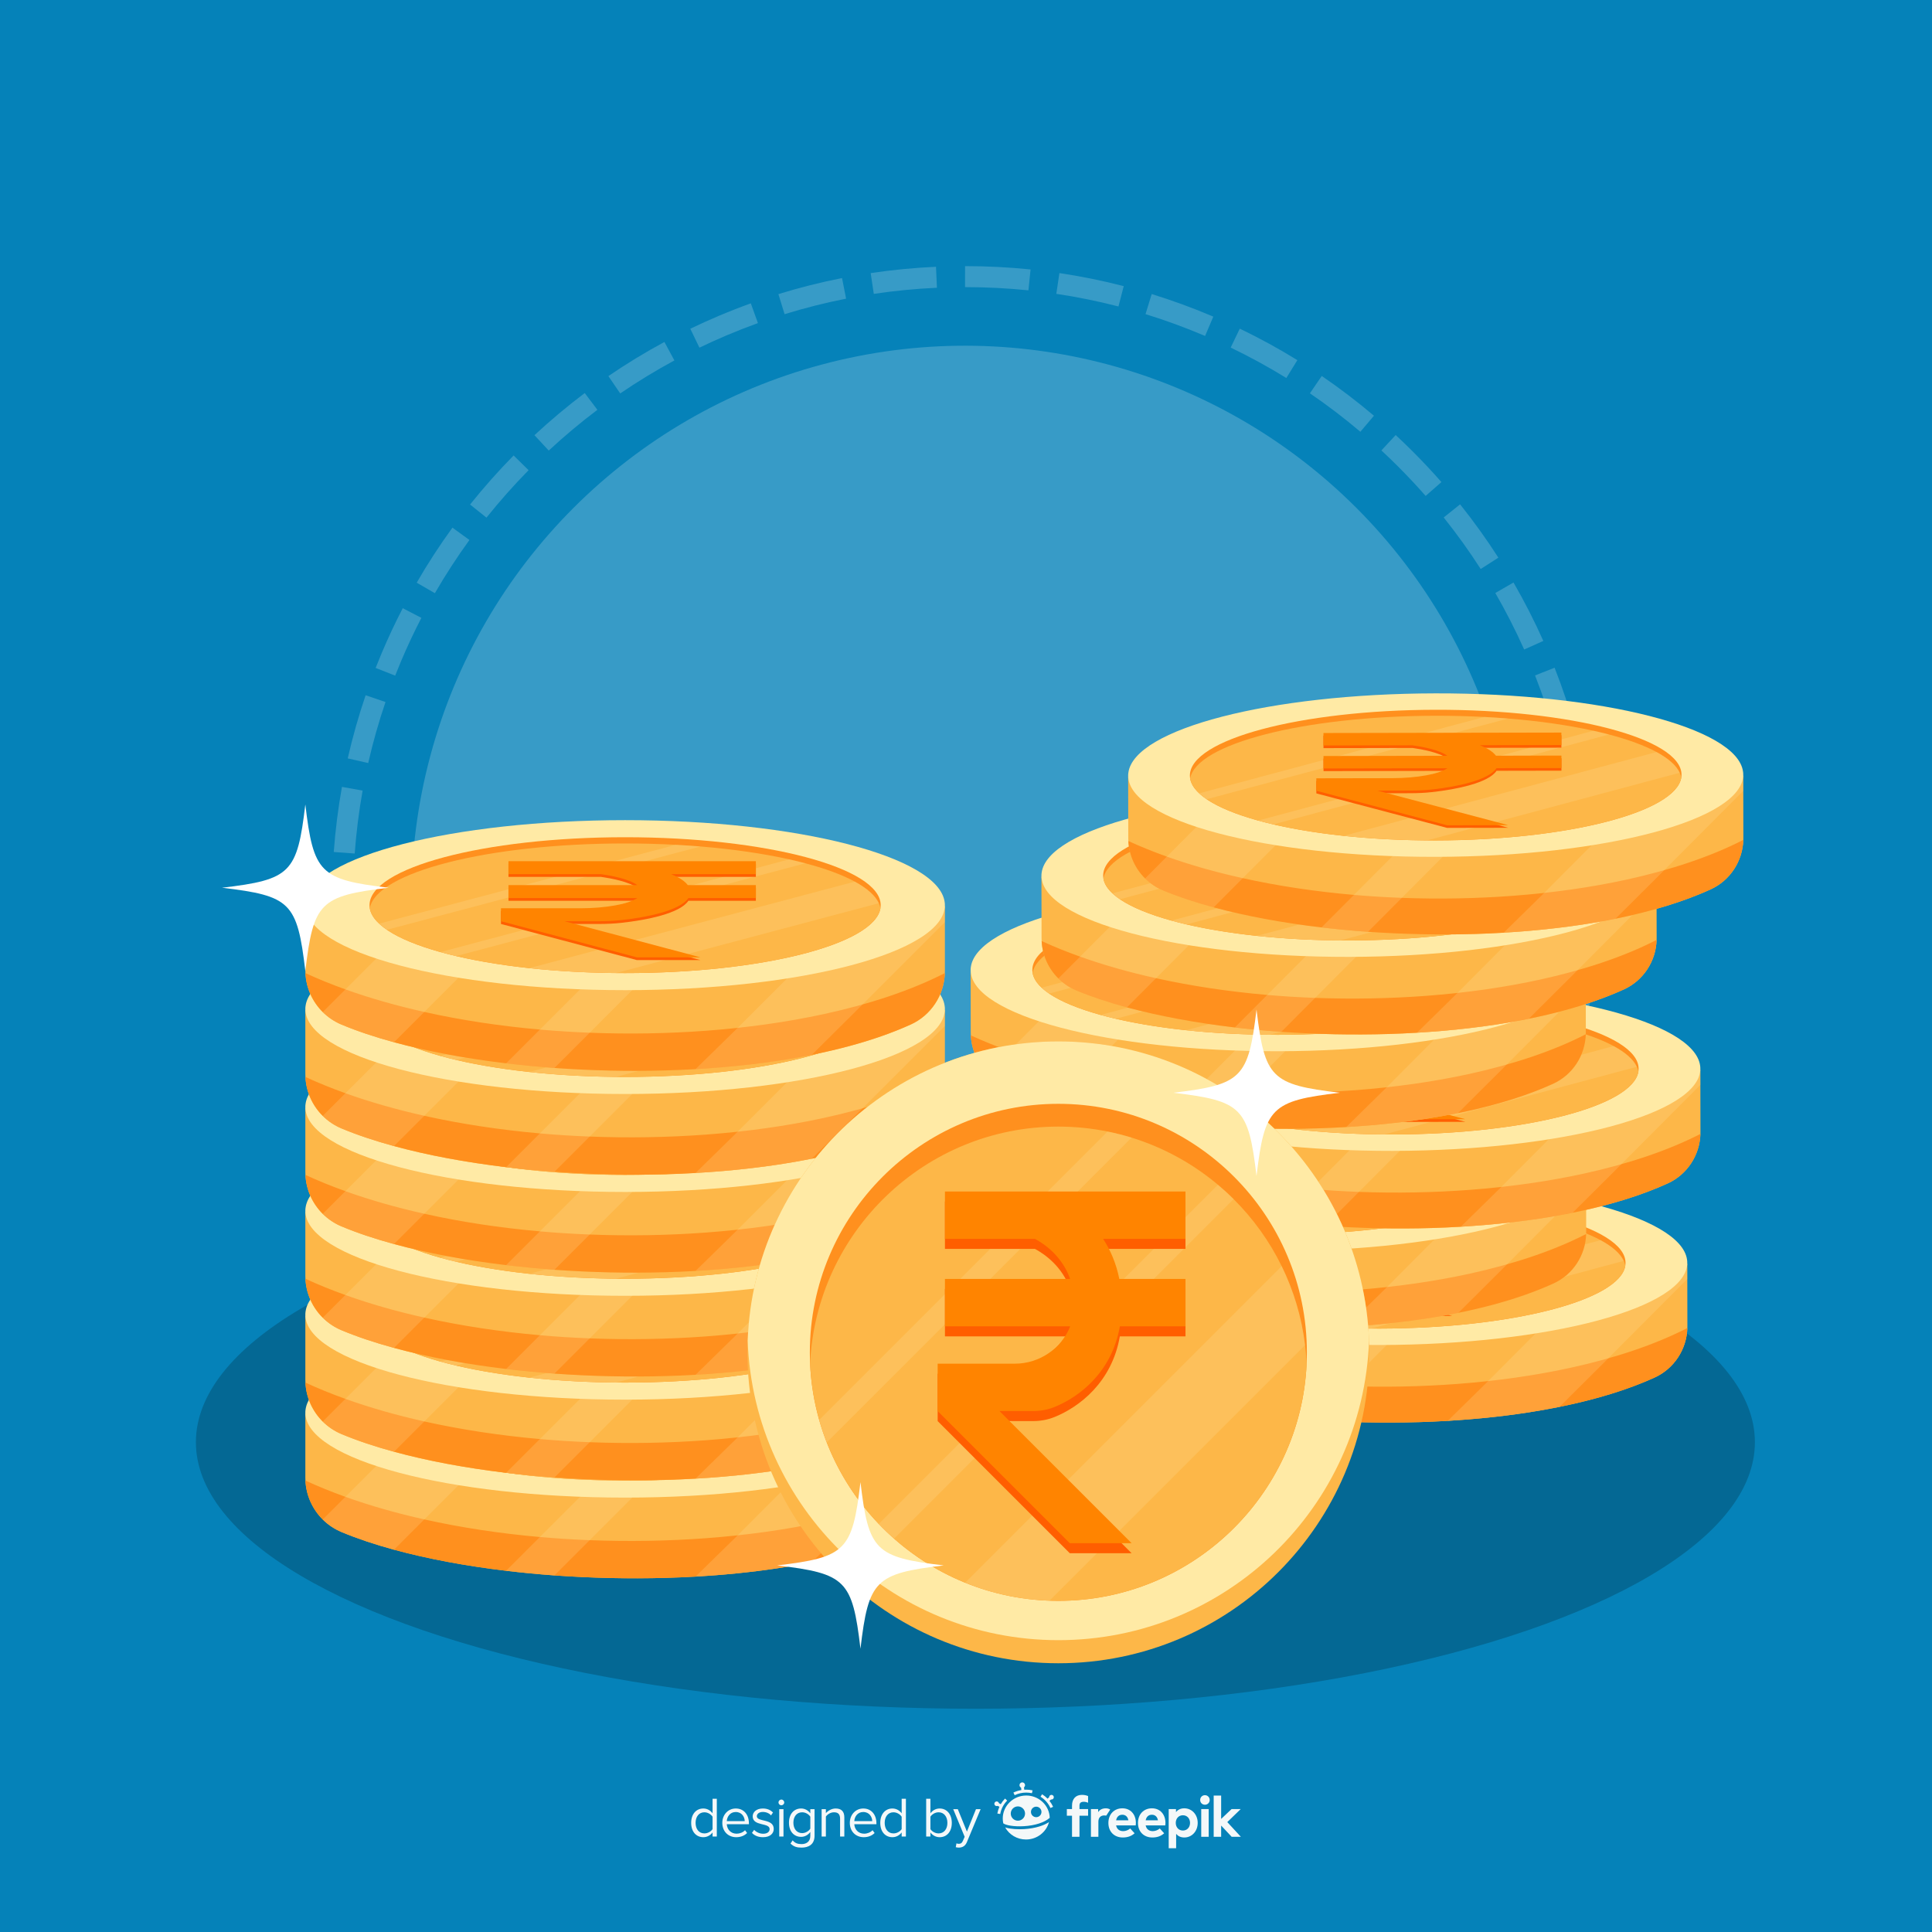 <?xml version="1.0" encoding="utf-8"?>
<!-- Generator: Adobe Illustrator 27.5.0, SVG Export Plug-In . SVG Version: 6.00 Build 0)  -->
<svg version="1.1" xmlns="http://www.w3.org/2000/svg" xmlns:xlink="http://www.w3.org/1999/xlink" x="0px" y="0px"
	 viewBox="0 0 500 500" style="enable-background:new 0 0 500 500;" xml:space="preserve">
<g id="BACKGROUND">
	<rect style="fill:#0582B9;" width="500" height="500"/>
</g>
<g id="OBJECTS">
	<g style="opacity:0.2;">
		<g>
			<g>
				<g>
					<path style="fill:#FFFFFF;" d="M249.781,396.575c-5.668,0-11.373-0.29-16.957-0.862l0.554-5.407
						c5.401,0.553,10.92,0.834,16.403,0.834l0.059,0v5.436L249.781,396.575z M257.359,396.404l-0.245-5.43
						c5.47-0.247,10.969-0.78,16.343-1.584l0.804,5.376C268.703,395.597,263.016,396.148,257.359,396.404z M225.358,394.774
						c-5.587-0.834-11.188-1.972-16.645-3.383l1.361-5.262c5.274,1.363,10.686,2.463,16.087,3.27L225.358,394.774z M281.675,393.479
						l-1.052-5.332c5.349-1.056,10.704-2.408,15.916-4.019l1.605,5.193C292.751,390.988,287.21,392.387,281.675,393.479z
						 M201.474,389.339c-5.213-1.609-10.42-3.51-15.477-5.649l-0.47-0.199l2.136-4.998l0.449,0.191
						c4.891,2.069,9.925,3.906,14.965,5.462L201.474,389.339z M305.28,386.933l-1.843-5.113c2.678-0.965,5.373-2.02,8.012-3.136
						c2.396-1.013,4.794-2.097,7.129-3.223l2.36,4.896c-2.415,1.164-4.895,2.285-7.372,3.333
						C310.837,384.844,308.05,385.935,305.28,386.933z M178.678,380.383c-5.094-2.453-10.107-5.196-14.899-8.154l2.855-4.625
						c4.632,2.858,9.478,5.51,14.403,7.882L178.678,380.383z M327.637,376.936l-2.582-4.783c4.802-2.593,9.519-5.467,14.019-8.543
						l3.067,4.487C337.485,371.28,332.606,374.254,327.637,376.936z M157.469,368.13c-4.65-3.175-9.194-6.639-13.506-10.296
						l3.515-4.146c4.169,3.535,8.562,6.883,13.057,9.953L157.469,368.13z M348.253,363.71l-3.271-4.341
						c4.342-3.272,8.576-6.821,12.585-10.548l3.701,3.981C357.123,356.655,352.744,360.325,348.253,363.71z M138.337,352.841
						c-1.488-1.383-2.974-2.815-4.416-4.257c-2.555-2.555-5.051-5.219-7.419-7.918l4.086-3.585c2.291,2.611,4.705,5.188,7.177,7.659
						c1.395,1.395,2.832,2.78,4.272,4.118L138.337,352.841z M366.66,347.556l-3.876-3.81c3.839-3.906,7.505-8.039,10.898-12.285
						l4.247,3.393C374.421,339.244,370.63,343.518,366.66,347.556z M121.671,334.9c-3.528-4.412-6.859-9.055-9.901-13.799
						l4.576-2.934c2.941,4.586,6.161,9.074,9.571,13.339L121.671,334.9z M382.488,328.869l-4.398-3.194
						c3.205-4.414,6.212-9.047,8.938-13.77l4.708,2.717C388.916,319.509,385.804,324.302,382.488,328.869z M107.855,314.673
						c-2.815-4.873-5.412-9.962-7.719-15.126l4.963-2.217c2.231,4.993,4.742,9.914,7.463,14.624L107.855,314.673z M395.346,308.021
						l-4.828-2.497c1.871-3.617,3.629-7.363,5.223-11.132c0.535-1.264,1.059-2.55,1.559-3.823l5.059,1.987
						c-0.517,1.317-1.06,2.647-1.612,3.954C399.098,300.407,397.281,304.28,395.346,308.021z M97.225,292.611
						c-2.07-5.264-3.881-10.684-5.385-16.108l5.238-1.452c1.453,5.243,3.204,10.481,5.205,15.571L97.225,292.611z M404.948,285.491
						l-5.145-1.753c1.76-5.168,3.265-10.482,4.472-15.794l5.3,1.204C408.326,274.646,406.769,280.144,404.948,285.491z M90,269.206
						c-1.25-5.493-2.225-11.124-2.897-16.736l5.397-0.647c0.65,5.425,1.592,10.867,2.8,16.176L90,269.206z M411.072,261.774
						l-5.351-0.957c0.957-5.354,1.646-10.835,2.045-16.291l5.421,0.397C412.774,250.566,412.063,256.236,411.072,261.774z
						 M86.379,244.982c-0.298-4.045-0.449-8.169-0.449-12.258c0-1.567,0.022-3.153,0.066-4.715l5.433,0.152
						c-0.042,1.512-0.064,3.047-0.064,4.563c0,3.956,0.146,7.946,0.434,11.859L86.379,244.982z M413.567,237.41l-5.433-0.151
						c0.042-1.504,0.063-3.029,0.063-4.534c0-3.965-0.147-7.964-0.436-11.888l5.421-0.4c0.299,4.056,0.451,8.191,0.451,12.288
						C413.632,234.279,413.61,235.856,413.567,237.41z M91.798,220.894l-5.421-0.398c0.414-5.645,1.127-11.314,2.119-16.851
						l5.35,0.958C92.888,209.955,92.198,215.436,91.798,220.894z M407.06,213.596c-0.651-5.426-1.595-10.868-2.804-16.175l5.3-1.208
						c1.251,5.491,2.227,11.122,2.9,16.735L407.06,213.596z M95.294,197.476l-5.3-1.205c1.25-5.497,2.808-10.995,4.63-16.342
						l5.145,1.754C98.008,186.85,96.502,192.164,95.294,197.476z M402.476,190.37c-1.454-5.244-3.206-10.482-5.208-15.57l5.059-1.99
						c2.07,5.263,3.883,10.682,5.387,16.107L402.476,190.37z M102.273,174.854l-5.059-1.988c0.514-1.309,1.053-2.63,1.601-3.926
						c1.653-3.908,3.475-7.79,5.415-11.539l4.827,2.498c-1.876,3.625-3.637,7.379-5.236,11.158
						C103.291,172.311,102.77,173.588,102.273,174.854z M394.452,168.092c-2.232-4.993-4.744-9.913-7.466-14.623l4.706-2.72
						c2.816,4.872,5.414,9.961,7.722,15.124L394.452,168.092z M112.548,153.518l-4.707-2.718c2.821-4.885,5.933-9.678,9.25-14.245
						l4.398,3.194C118.284,144.164,115.275,148.796,112.548,153.518z M383.202,147.258c-2.941-4.585-6.162-9.072-9.574-13.337
						l4.245-3.395c3.529,4.412,6.861,9.055,9.904,13.798L383.202,147.258z M125.899,133.965l-4.246-3.394
						c3.508-4.389,7.3-8.662,11.27-12.7l3.876,3.811C132.958,125.588,129.291,129.721,125.899,133.965z M368.955,128.345
						c-2.286-2.604-4.694-5.174-7.158-7.637c-1.401-1.402-2.846-2.794-4.293-4.138l3.699-3.983c1.497,1.39,2.989,2.829,4.438,4.277
						c2.547,2.547,5.036,5.203,7.399,7.895L368.955,128.345z M142.016,116.608l-3.7-3.981c4.145-3.853,8.525-7.523,13.017-10.906
						l3.27,4.341C150.26,109.334,146.025,112.882,142.016,116.608z M352.063,111.741c-4.17-3.534-8.564-6.882-13.059-9.951
						l3.065-4.489c4.65,3.174,9.195,6.638,13.508,10.293L352.063,111.741z M160.512,101.822l-3.066-4.488
						c4.657-3.181,9.537-6.154,14.505-8.836l2.582,4.783C169.731,95.873,165.013,98.746,160.512,101.822z M332.904,97.83
						c-4.634-2.858-9.48-5.509-14.404-7.88l2.357-4.898c5.094,2.452,10.107,5.194,14.9,8.151L332.904,97.83z M181.011,89.975
						l-2.359-4.897c2.404-1.158,4.875-2.275,7.344-3.32c2.735-1.157,5.533-2.252,8.314-3.254l1.842,5.114
						c-2.689,0.969-5.394,2.027-8.038,3.146C185.726,87.775,183.336,88.855,181.011,89.975z M311.876,86.946l-0.427-0.181
						c-4.898-2.072-9.941-3.912-14.991-5.47l1.602-5.194c5.224,1.612,10.441,3.515,15.505,5.657l0.439,0.187L311.876,86.946z
						 M203.051,81.312l-1.604-5.193c5.393-1.666,10.935-3.064,16.47-4.156l1.051,5.333C213.619,78.35,208.263,79.701,203.051,81.312
						z M289.46,79.313c-5.275-1.363-10.687-2.462-16.087-3.267l0.801-5.376c5.587,0.833,11.188,1.97,16.646,3.38L289.46,79.313z
						 M226.134,76.054l-0.803-5.376c5.559-0.831,11.246-1.381,16.902-1.636l0.244,5.43
						C237.007,74.719,231.508,75.251,226.134,76.054z M266.156,75.14c-5.391-0.551-10.9-0.831-16.374-0.831l-0.029,0v-5.435v2.718
						l0.007-2.718c5.681,0,11.376,0.289,16.95,0.859L266.156,75.14z"/>
				</g>
			</g>
			<g>
				
					<ellipse transform="matrix(0.707 -0.707 0.707 0.707 -91.402 244.785)" style="fill:#FFFFFF;" cx="249.781" cy="232.724" rx="143.275" ry="143.275"/>
			</g>
		</g>
	</g>
	<ellipse style="opacity:0.2;" cx="252.433" cy="373.242" rx="201.733" ry="68.977"/>
	<g>
		<g>
			<g>
				<g>
					<path style="fill:#FDB748;" d="M436.664,327.042l0.03,16.159c0,0.162-0.005,0.33-0.01,0.493
						c-0.168,5.522-3.429,10.519-8.475,12.818c-7.075,3.223-15.45,5.729-24.59,7.576c-2.836,0.579-5.742,1.093-8.707,1.543
						c-6.521,0.987-13.325,1.676-20.242,2.084c-2.447,0.145-4.904,0.253-7.372,0.328c-9.267,0.277-18.638,0.078-27.739-0.56
						c-4.077-0.29-8.1-0.667-12.036-1.131c-10.098-1.188-19.597-2.941-27.91-5.194c-4.772-1.29-9.154-2.744-13.033-4.355
						c-1.799-0.744-3.392-1.818-4.721-3.131c-2.56-2.534-4.147-5.969-4.327-9.682c-0.017-0.233-0.023-0.465-0.023-0.698
						l-0.03-15.953L436.664,327.042z"/>
				</g>
				<g>
					<g>
						<g>
							<path style="fill:#FF901E;" d="M436.684,343.694c-0.168,5.522-3.429,10.519-8.475,12.818
								c-9.271,4.224-20.763,7.217-33.297,9.119c-8.821,1.332-18.163,2.123-27.615,2.412c-9.267,0.277-18.638,0.078-27.739-0.56
								c-4.077-0.29-8.1-0.667-12.036-1.131c-10.098-1.188-19.597-2.941-27.91-5.194c-4.772-1.29-9.154-2.744-13.033-4.355
								c-1.799-0.744-3.392-1.818-4.721-3.131c-2.56-2.534-4.147-5.969-4.327-9.682c3.164,1.45,6.496,2.798,9.957,4.031
								c6.164,2.197,12.761,4.058,19.65,5.583c9.185,2.035,18.888,3.473,28.77,4.331c4.109,0.355,8.257,0.607,12.404,0.762
								c9.674,0.361,19.391,0.175,28.831-0.535c10.251-0.777,20.182-2.181,29.398-4.201
								C417.931,351.464,428.226,348.034,436.684,343.694z"/>
						</g>
					</g>
				</g>
				<path style="opacity:0.2;fill:#FFEAA5;" d="M333.409,327.234l-26.271,26.369l-7.527,7.555c-4.772-1.29-9.154-2.744-13.033-4.355
					c-1.799-0.744-3.392-1.818-4.721-3.131l5.63-5.651l20.662-20.739L333.409,327.234z"/>
				<path style="opacity:0.2;fill:#FFEAA5;" d="M436.664,327.042l0.007,3.957l-22.553,22.637l-10.499,10.451
					c-2.836,0.579-5.742,1.093-8.707,1.543c-6.521,0.987-13.325,1.676-20.242,2.084l10.051-9.876l30.637-30.756L436.664,327.042z"/>
				<path style="opacity:0.2;fill:#FFEAA5;" d="M379.737,327.148l-31.426,31.548l-8.753,8.786c-4.077-0.29-8.1-0.667-12.036-1.131
					l8.386-8.417l30.647-30.762L379.737,327.148z"/>
			</g>
			<g>
				<g>
					<path style="fill:#FFEAA5;" d="M436.664,326.781c0.022,11.683-35.592,21.221-79.553,21.303
						c-43.957,0.082-79.611-9.324-79.632-21.007c0-0.262,0.015-0.524,0.058-0.786c1.527-11.322,36.524-20.437,79.495-20.517
						c42.971-0.08,78.002,8.905,79.571,20.221C436.646,326.258,436.663,326.52,436.664,326.781z"/>
					<path style="fill:#FF901E;" d="M420.687,326.811c0.001,0.259-0.026,0.519-0.061,0.776c-1.519,8.968-29.421,16.187-63.524,16.25
						c-34.102,0.064-62.031-7.052-63.584-16.014c-0.036-0.257-0.063-0.517-0.064-0.776c-0.017-9.323,28.505-16.961,63.584-17.027
						C392.118,309.956,420.669,317.487,420.687,326.811z"/>
					<path style="fill:#FDB748;" d="M420.626,327.587c-1.519,8.968-29.421,16.187-63.524,16.25
						c-0.763,0.002-1.518-0.002-2.272-0.007c-7.607-0.057-14.878-0.47-21.589-1.182c-6.712-0.712-12.856-1.72-18.202-2.965
						c-1.358-0.316-2.664-0.646-3.925-0.993c-5.701-1.577-10.267-3.447-13.316-5.522c-0.738-0.496-1.387-1.007-1.938-1.525
						c-1.316-1.222-2.108-2.502-2.342-3.82c1.519-8.968,29.421-16.189,63.524-16.253c4.314-0.008,8.53,0.1,12.614,0.311
						c2.077,0.107,4.128,0.242,6.134,0.404c8.194,0.657,15.688,1.745,22.108,3.165c1.385,0.307,2.726,0.63,4.014,0.969
						c5,1.312,9.183,2.845,12.32,4.54c3.056,1.653,5.119,3.456,5.993,5.358C420.42,326.736,420.554,327.16,420.626,327.587z"/>
					<path style="opacity:0.2;fill:#FFEAA5;" d="M420.224,326.319L354.83,343.83c-7.607-0.057-14.878-0.47-21.589-1.182
						l80.991-21.688C417.288,322.613,419.351,324.417,420.224,326.319z"/>
					<path style="opacity:0.2;fill:#FFEAA5;" d="M375.79,312.286l-77.992,20.882c-0.738-0.496-1.387-1.007-1.938-1.525
						l73.796-19.761C371.733,311.99,373.784,312.125,375.79,312.286z"/>
					<path style="opacity:0.2;fill:#FFEAA5;" d="M401.912,316.421l-86.873,23.263c-1.358-0.316-2.664-0.646-3.925-0.993
						l86.784-23.239C399.283,315.758,400.624,316.081,401.912,316.421z"/>
					<g>
						<path style="fill:#FF5E00;" d="M389.601,319.831l-21.084,0.039c1.839,0.748,3.343,1.648,4.147,2.72l16.942-0.032l0.006,3.224
							l-16.802,0.031c-2.037,3.126-10.365,4.825-16.708,5.518c-1.754,0.194-3.647,0.284-5.541,0.288l-8.555,0.016l33.835,8.926
							l-15.823,0.029l-33.835-8.926l-0.006-3.224l19.75-0.037c6.4-0.012,11.949-1.071,14.176-2.568l-32.065,0.06l-0.006-3.223
							l32.046-0.06c-2.046-1.539-6.526-2.358-9.008-2.711l-23.043,0.043l-0.006-3.224l61.573-0.115L389.601,319.831z"/>
						<path style="fill:#FF8400;" d="M389.599,319.148l-21.084,0.039c1.839,0.748,3.343,1.648,4.147,2.72l16.942-0.031l0.006,3.224
							l-16.802,0.031c-2.037,3.126-10.365,4.825-16.708,5.518c-1.754,0.194-3.647,0.285-5.541,0.288l-8.555,0.016l33.835,8.926
							l-15.822,0.03l-33.836-8.926l-0.006-3.223l19.75-0.037c6.4-0.012,11.949-1.071,14.176-2.568l-32.065,0.06l-0.006-3.224
							l32.046-0.06c-2.046-1.538-6.526-2.358-9.008-2.711l-23.043,0.043l-0.006-3.223l61.573-0.115L389.599,319.148z"/>
					</g>
				</g>
			</g>
		</g>
		<g>
			<g>
				<g>
					<path style="fill:#FDB748;" d="M410.475,302.708l0.03,16.159c0,0.162-0.005,0.33-0.01,0.493
						c-0.168,5.522-3.429,10.519-8.475,12.818c-7.075,3.223-15.45,5.729-24.59,7.576c-2.836,0.579-5.742,1.093-8.707,1.543
						c-6.521,0.987-13.325,1.676-20.242,2.084c-2.447,0.145-4.904,0.253-7.372,0.328c-9.267,0.277-18.638,0.078-27.739-0.56
						c-4.077-0.29-8.1-0.667-12.036-1.131c-10.098-1.188-19.597-2.941-27.91-5.194c-4.772-1.29-9.154-2.744-13.033-4.355
						c-1.799-0.744-3.392-1.818-4.721-3.131c-2.56-2.534-4.147-5.969-4.327-9.682c-0.017-0.233-0.023-0.465-0.023-0.698
						l-0.03-15.953L410.475,302.708z"/>
				</g>
				<g>
					<g>
						<g>
							<path style="fill:#FF901E;" d="M410.495,319.359c-0.168,5.522-3.429,10.519-8.475,12.818
								c-9.271,4.224-20.763,7.217-33.297,9.119c-8.821,1.332-18.163,2.123-27.615,2.412c-9.267,0.277-18.638,0.078-27.739-0.56
								c-4.077-0.29-8.1-0.667-12.036-1.131c-10.098-1.188-19.597-2.941-27.91-5.194c-4.772-1.29-9.154-2.744-13.033-4.355
								c-1.799-0.744-3.392-1.818-4.721-3.131c-2.56-2.534-4.147-5.969-4.327-9.682c3.164,1.45,6.496,2.798,9.957,4.031
								c6.164,2.197,12.761,4.058,19.65,5.583c9.185,2.035,18.888,3.473,28.769,4.331c4.109,0.355,8.257,0.607,12.404,0.762
								c9.674,0.361,19.391,0.175,28.831-0.535c10.251-0.777,20.182-2.181,29.398-4.201
								C391.741,327.13,402.037,323.7,410.495,319.359z"/>
						</g>
					</g>
				</g>
				<path style="opacity:0.2;fill:#FFEAA5;" d="M307.22,302.9l-26.271,26.369l-7.527,7.555c-4.772-1.29-9.154-2.744-13.033-4.355
					c-1.799-0.744-3.392-1.818-4.721-3.131l5.63-5.651l20.662-20.739L307.22,302.9z"/>
				<path style="opacity:0.2;fill:#FFEAA5;" d="M410.475,302.708l0.007,3.957l-22.553,22.637l-10.499,10.451
					c-2.836,0.579-5.742,1.093-8.707,1.543c-6.521,0.987-13.325,1.676-20.242,2.084l10.051-9.876l30.637-30.756L410.475,302.708z"/>
				<path style="opacity:0.2;fill:#FFEAA5;" d="M353.548,302.814l-31.426,31.548l-8.753,8.786c-4.077-0.29-8.1-0.667-12.036-1.131
					l8.386-8.417l30.648-30.762L353.548,302.814z"/>
			</g>
			<g>
				<g>
					<path style="fill:#FFEAA5;" d="M410.474,302.447c0.022,11.683-35.592,21.221-79.553,21.303
						c-43.957,0.082-79.611-9.323-79.632-21.007c-0.001-0.262,0.015-0.524,0.058-0.786c1.527-11.322,36.524-20.437,79.495-20.517
						c42.971-0.08,78.002,8.905,79.571,20.221C410.457,301.924,410.474,302.185,410.474,302.447z"/>
					<path style="fill:#FF901E;" d="M394.497,302.477c0.001,0.259-0.026,0.519-0.061,0.776c-1.519,8.968-29.421,16.187-63.524,16.25
						c-34.102,0.063-62.031-7.052-63.584-16.014c-0.036-0.257-0.063-0.517-0.063-0.776c-0.017-9.323,28.506-16.961,63.584-17.027
						C365.929,285.622,394.48,293.153,394.497,302.477z"/>
					<path style="fill:#FDB748;" d="M394.437,303.253c-1.519,8.968-29.421,16.187-63.524,16.25
						c-0.763,0.001-1.518-0.002-2.272-0.008c-7.607-0.057-14.878-0.47-21.589-1.182c-6.712-0.712-12.856-1.72-18.202-2.965
						c-1.359-0.316-2.664-0.646-3.925-0.993c-5.701-1.577-10.267-3.447-13.316-5.522c-0.738-0.496-1.387-1.007-1.938-1.525
						c-1.316-1.222-2.108-2.501-2.342-3.82c1.519-8.968,29.421-16.189,63.524-16.253c4.314-0.008,8.53,0.1,12.614,0.311
						c2.077,0.107,4.128,0.242,6.134,0.404c8.194,0.657,15.687,1.745,22.108,3.165c1.385,0.306,2.726,0.629,4.014,0.969
						c5,1.312,9.183,2.845,12.32,4.54c3.056,1.653,5.119,3.456,5.993,5.358C394.231,302.402,394.365,302.826,394.437,303.253z"/>
					<path style="opacity:0.2;fill:#FFEAA5;" d="M394.035,301.985l-65.394,17.511c-7.607-0.057-14.878-0.47-21.589-1.182
						l80.991-21.688C391.099,298.279,393.162,300.082,394.035,301.985z"/>
					<path style="opacity:0.2;fill:#FFEAA5;" d="M349.601,287.952l-77.992,20.882c-0.738-0.496-1.387-1.007-1.938-1.525
						l73.796-19.761C345.544,287.655,347.595,287.791,349.601,287.952z"/>
					<path style="opacity:0.2;fill:#FFEAA5;" d="M375.723,292.086l-86.873,23.263c-1.359-0.316-2.664-0.646-3.925-0.993
						l86.784-23.239C373.094,291.424,374.435,291.747,375.723,292.086z"/>
					<g>
						<path style="fill:#FF5E00;" d="M363.411,295.497l-21.084,0.039c1.839,0.748,3.343,1.648,4.147,2.72l16.942-0.031l0.006,3.223
							l-16.802,0.031c-2.037,3.126-10.365,4.825-16.708,5.518c-1.754,0.194-3.647,0.285-5.541,0.288l-8.555,0.016l33.835,8.926
							l-15.822,0.029l-33.835-8.926l-0.006-3.223l19.75-0.037c6.4-0.012,11.949-1.071,14.176-2.568l-32.065,0.06l-0.006-3.224
							l32.046-0.06c-2.046-1.539-6.526-2.358-9.008-2.711l-23.043,0.043l-0.006-3.224l61.573-0.115L363.411,295.497z"/>
						<path style="fill:#FF8400;" d="M363.41,294.814l-21.084,0.039c1.839,0.748,3.343,1.648,4.147,2.72l16.942-0.032l0.006,3.224
							l-16.802,0.031c-2.037,3.126-10.365,4.825-16.708,5.519c-1.754,0.194-3.647,0.284-5.541,0.288l-8.555,0.016l33.835,8.926
							l-15.822,0.03l-33.835-8.926l-0.006-3.223l19.75-0.037c6.4-0.012,11.949-1.071,14.176-2.568l-32.065,0.06l-0.006-3.223
							l32.046-0.06c-2.046-1.538-6.526-2.358-9.008-2.711l-23.043,0.043l-0.006-3.224l61.573-0.115L363.41,294.814z"/>
					</g>
				</g>
			</g>
		</g>
		<g>
			<g>
				<g>
					<path style="fill:#FDB748;" d="M440.049,276.806l0.03,16.159c0,0.162-0.005,0.33-0.01,0.493
						c-0.168,5.522-3.429,10.519-8.475,12.818c-7.075,3.223-15.45,5.729-24.59,7.576c-2.836,0.579-5.742,1.093-8.707,1.543
						c-6.521,0.986-13.325,1.676-20.242,2.084c-2.447,0.145-4.904,0.253-7.372,0.328c-9.267,0.277-18.638,0.078-27.739-0.56
						c-4.077-0.29-8.1-0.667-12.036-1.131c-10.098-1.188-19.597-2.941-27.91-5.194c-4.772-1.29-9.154-2.744-13.033-4.355
						c-1.799-0.744-3.392-1.818-4.721-3.131c-2.56-2.534-4.147-5.969-4.327-9.682c-0.017-0.233-0.023-0.466-0.023-0.698
						l-0.03-15.953L440.049,276.806z"/>
				</g>
				<g>
					<g>
						<g>
							<path style="fill:#FF901E;" d="M440.069,293.458c-0.168,5.522-3.429,10.519-8.475,12.818
								c-9.271,4.224-20.763,7.217-33.297,9.119c-8.821,1.332-18.163,2.123-27.615,2.412c-9.267,0.277-18.638,0.078-27.739-0.56
								c-4.077-0.29-8.1-0.667-12.036-1.131c-10.098-1.188-19.597-2.941-27.91-5.194c-4.772-1.29-9.154-2.744-13.033-4.355
								c-1.799-0.744-3.392-1.818-4.721-3.131c-2.56-2.534-4.147-5.969-4.327-9.682c3.164,1.45,6.496,2.797,9.957,4.031
								c6.164,2.197,12.762,4.058,19.65,5.582c9.185,2.035,18.888,3.473,28.769,4.331c4.109,0.355,8.257,0.607,12.403,0.762
								c9.674,0.361,19.391,0.175,28.831-0.535c10.251-0.777,20.182-2.181,29.398-4.201
								C421.315,301.229,431.61,297.799,440.069,293.458z"/>
						</g>
					</g>
				</g>
				<path style="opacity:0.2;fill:#FFEAA5;" d="M336.794,276.999l-26.271,26.369l-7.527,7.555c-4.772-1.29-9.154-2.744-13.033-4.355
					c-1.799-0.744-3.392-1.818-4.721-3.131l5.63-5.651l20.662-20.739L336.794,276.999z"/>
				<path style="opacity:0.2;fill:#FFEAA5;" d="M440.049,276.806l0.007,3.957l-22.553,22.638l-10.499,10.451
					c-2.836,0.579-5.742,1.093-8.707,1.543c-6.521,0.986-13.325,1.676-20.242,2.084l10.051-9.876l30.637-30.756L440.049,276.806z"/>
				<path style="opacity:0.2;fill:#FFEAA5;" d="M383.122,276.912l-31.426,31.548l-8.753,8.786c-4.077-0.29-8.1-0.667-12.036-1.131
					l8.386-8.417l30.648-30.762L383.122,276.912z"/>
			</g>
			<g>
				<g>
					<path style="fill:#FFEAA5;" d="M440.048,276.546c0.022,11.683-35.591,21.221-79.553,21.303
						c-43.957,0.082-79.611-9.323-79.632-21.007c0-0.262,0.015-0.524,0.058-0.786c1.527-11.322,36.524-20.437,79.495-20.517
						c42.971-0.08,78.002,8.905,79.571,20.221C440.031,276.022,440.048,276.284,440.048,276.546z"/>
					<path style="fill:#FF901E;" d="M424.071,276.576c0,0.259-0.026,0.519-0.061,0.776c-1.519,8.968-29.421,16.187-63.524,16.25
						c-34.102,0.064-62.031-7.052-63.584-16.014c-0.036-0.257-0.063-0.516-0.063-0.776c-0.017-9.323,28.505-16.961,63.584-17.027
						C395.503,259.72,424.054,267.252,424.071,276.576z"/>
					<path style="fill:#FDB748;" d="M424.011,277.352c-1.519,8.968-29.421,16.187-63.524,16.25
						c-0.763,0.001-1.518-0.002-2.272-0.008c-7.607-0.057-14.877-0.47-21.589-1.182c-6.712-0.712-12.856-1.72-18.202-2.965
						c-1.359-0.316-2.664-0.646-3.925-0.993c-5.701-1.577-10.267-3.447-13.316-5.522c-0.738-0.496-1.387-1.007-1.938-1.525
						c-1.316-1.222-2.108-2.501-2.342-3.82c1.519-8.968,29.421-16.189,63.524-16.253c4.314-0.008,8.53,0.1,12.614,0.311
						c2.077,0.107,4.128,0.242,6.134,0.404c8.194,0.657,15.688,1.745,22.108,3.165c1.385,0.306,2.726,0.629,4.014,0.969
						c5,1.312,9.183,2.845,12.32,4.54c3.056,1.653,5.119,3.456,5.993,5.358C423.805,276.5,423.939,276.925,424.011,277.352z"/>
					<path style="opacity:0.2;fill:#FFEAA5;" d="M423.609,276.083l-65.394,17.511c-7.607-0.057-14.877-0.47-21.589-1.182
						l80.991-21.688C420.673,272.378,422.735,274.181,423.609,276.083z"/>
					<path style="opacity:0.2;fill:#FFEAA5;" d="M379.175,262.051l-77.992,20.883c-0.738-0.496-1.387-1.007-1.938-1.525
						l73.796-19.761C375.118,261.754,377.168,261.889,379.175,262.051z"/>
					<path style="opacity:0.2;fill:#FFEAA5;" d="M405.296,266.185l-86.873,23.263c-1.359-0.316-2.664-0.646-3.925-0.993
						l86.784-23.239C402.668,265.522,404.009,265.845,405.296,266.185z"/>
					<g>
						<path style="fill:#FF5E00;" d="M392.985,269.596l-21.084,0.039c1.839,0.748,3.343,1.648,4.147,2.72l16.942-0.031l0.006,3.224
							l-16.802,0.031c-2.037,3.126-10.365,4.825-16.708,5.518c-1.754,0.194-3.647,0.285-5.541,0.288l-8.555,0.016l33.835,8.926
							l-15.822,0.029l-33.836-8.926l-0.006-3.224l19.75-0.037c6.4-0.012,11.949-1.071,14.176-2.568l-32.065,0.06l-0.006-3.223
							l32.046-0.06c-2.046-1.539-6.526-2.358-9.008-2.711l-23.043,0.043l-0.006-3.224l61.573-0.115L392.985,269.596z"/>
						<path style="fill:#FF8400;" d="M392.984,268.913l-21.084,0.039c1.839,0.748,3.343,1.648,4.147,2.72l16.942-0.031l0.006,3.223
							l-16.802,0.031c-2.037,3.126-10.365,4.825-16.708,5.518c-1.754,0.194-3.647,0.284-5.541,0.288l-8.555,0.016l33.835,8.926
							l-15.822,0.029l-33.835-8.926l-0.006-3.224l19.75-0.037c6.4-0.012,11.949-1.071,14.176-2.568l-32.065,0.06l-0.006-3.223
							l32.046-0.06c-2.046-1.539-6.526-2.358-9.008-2.711l-23.043,0.043l-0.006-3.224l61.573-0.115L392.984,268.913z"/>
					</g>
				</g>
			</g>
		</g>
		<g>
			<g>
				<g>
					<path style="fill:#FDB748;" d="M410.384,251.014l0.03,16.159c0,0.162-0.005,0.33-0.01,0.493
						c-0.168,5.522-3.429,10.519-8.475,12.818c-7.075,3.223-15.45,5.729-24.59,7.576c-2.836,0.579-5.742,1.093-8.707,1.543
						c-6.521,0.986-13.325,1.676-20.242,2.084c-2.447,0.145-4.904,0.253-7.372,0.328c-9.267,0.277-18.638,0.078-27.739-0.56
						c-4.077-0.29-8.1-0.667-12.036-1.131c-10.098-1.189-19.597-2.941-27.91-5.194c-4.772-1.29-9.154-2.744-13.033-4.355
						c-1.799-0.744-3.392-1.818-4.721-3.131c-2.56-2.534-4.147-5.969-4.327-9.682c-0.017-0.233-0.023-0.466-0.023-0.698
						l-0.03-15.953L410.384,251.014z"/>
				</g>
				<g>
					<g>
						<g>
							<path style="fill:#FF901E;" d="M410.404,267.666c-0.168,5.522-3.429,10.519-8.475,12.818
								c-9.271,4.224-20.763,7.217-33.297,9.119c-8.821,1.332-18.163,2.123-27.615,2.412c-9.267,0.277-18.638,0.078-27.739-0.56
								c-4.077-0.29-8.1-0.667-12.036-1.131c-10.098-1.189-19.597-2.941-27.91-5.194c-4.772-1.29-9.154-2.744-13.033-4.355
								c-1.799-0.744-3.392-1.818-4.721-3.131c-2.56-2.534-4.147-5.969-4.327-9.682c3.164,1.45,6.496,2.797,9.957,4.031
								c6.165,2.197,12.762,4.058,19.65,5.582c9.185,2.035,18.888,3.473,28.769,4.331c4.109,0.355,8.257,0.607,12.404,0.762
								c9.674,0.361,19.391,0.175,28.831-0.535c10.251-0.777,20.182-2.181,29.398-4.201
								C391.651,275.436,401.946,272.007,410.404,267.666z"/>
						</g>
					</g>
				</g>
				<path style="opacity:0.2;fill:#FFEAA5;" d="M307.129,251.206l-26.271,26.369l-7.527,7.555c-4.772-1.29-9.154-2.744-13.033-4.355
					c-1.799-0.744-3.392-1.818-4.721-3.131l5.63-5.651l20.662-20.739L307.129,251.206z"/>
				<path style="opacity:0.2;fill:#FFEAA5;" d="M410.384,251.014l0.007,3.957l-22.553,22.637l-10.499,10.451
					c-2.836,0.579-5.742,1.093-8.707,1.543c-6.521,0.986-13.325,1.676-20.242,2.084l10.05-9.876l30.637-30.756L410.384,251.014z"/>
				<path style="opacity:0.2;fill:#FFEAA5;" d="M353.457,251.12l-31.426,31.548l-8.753,8.786c-4.077-0.29-8.1-0.667-12.036-1.131
					l8.386-8.417l30.648-30.762L353.457,251.12z"/>
			</g>
			<g>
				<g>
					<path style="fill:#FFEAA5;" d="M410.384,250.754c0.022,11.683-35.592,21.221-79.554,21.303
						c-43.957,0.082-79.61-9.323-79.632-21.007c-0.001-0.262,0.015-0.524,0.058-0.786c1.527-11.322,36.524-20.437,79.495-20.517
						c42.971-0.08,78.002,8.905,79.571,20.221C410.366,250.23,410.383,250.492,410.384,250.754z"/>
					<path style="fill:#FF901E;" d="M394.407,250.783c0.001,0.259-0.026,0.519-0.061,0.776c-1.519,8.968-29.421,16.187-63.524,16.25
						c-34.102,0.064-62.031-7.052-63.584-16.014c-0.036-0.257-0.063-0.517-0.064-0.776c-0.017-9.324,28.505-16.961,63.584-17.027
						C365.838,233.928,394.389,241.46,394.407,250.783z"/>
					<path style="fill:#FDB748;" d="M394.346,251.559c-1.519,8.968-29.421,16.187-63.524,16.25
						c-0.763,0.001-1.518-0.002-2.272-0.008c-7.607-0.057-14.877-0.47-21.589-1.182c-6.712-0.712-12.856-1.72-18.202-2.965
						c-1.359-0.316-2.664-0.646-3.925-0.993c-5.701-1.577-10.267-3.447-13.316-5.522c-0.738-0.496-1.387-1.007-1.938-1.525
						c-1.316-1.222-2.108-2.502-2.342-3.82c1.519-8.968,29.421-16.189,63.524-16.253c4.314-0.008,8.53,0.1,12.614,0.311
						c2.077,0.107,4.128,0.242,6.134,0.404c8.194,0.657,15.688,1.745,22.108,3.165c1.385,0.306,2.726,0.63,4.014,0.969
						c5,1.312,9.183,2.845,12.32,4.54c3.056,1.653,5.119,3.456,5.993,5.358C394.14,250.708,394.274,251.133,394.346,251.559z"/>
					<path style="opacity:0.2;fill:#FFEAA5;" d="M393.944,250.291l-65.395,17.511c-7.607-0.057-14.877-0.47-21.589-1.182
						l80.991-21.688C391.008,246.585,393.071,248.389,393.944,250.291z"/>
					<path style="opacity:0.2;fill:#FFEAA5;" d="M349.51,236.259l-77.992,20.883c-0.738-0.496-1.387-1.007-1.938-1.525
						l73.796-19.761C345.453,235.962,347.504,236.097,349.51,236.259z"/>
					<path style="opacity:0.2;fill:#FFEAA5;" d="M375.632,240.393l-86.873,23.263c-1.359-0.316-2.664-0.646-3.925-0.993
						l86.784-23.239C373.003,239.73,374.344,240.053,375.632,240.393z"/>
					<g>
						<path style="fill:#FF5E00;" d="M363.321,243.803l-21.084,0.039c1.839,0.748,3.343,1.648,4.147,2.72l16.942-0.031l0.006,3.223
							l-16.802,0.031c-2.037,3.126-10.365,4.825-16.708,5.518c-1.754,0.194-3.647,0.285-5.541,0.288l-8.555,0.016l33.836,8.926
							l-15.823,0.029l-33.835-8.926l-0.006-3.224l19.75-0.037c6.4-0.012,11.949-1.071,14.176-2.568l-32.065,0.06l-0.006-3.223
							l32.046-0.06c-2.046-1.539-6.526-2.358-9.008-2.711l-23.043,0.043l-0.006-3.223l61.573-0.115L363.321,243.803z"/>
						<path style="fill:#FF8400;" d="M363.319,243.12l-21.084,0.039c1.839,0.748,3.343,1.648,4.147,2.72l16.942-0.031l0.006,3.223
							l-16.802,0.031c-2.037,3.126-10.365,4.825-16.708,5.519c-1.754,0.194-3.647,0.285-5.541,0.288l-8.555,0.016l33.835,8.926
							l-15.823,0.03l-33.835-8.926l-0.006-3.223l19.75-0.037c6.4-0.012,11.949-1.071,14.176-2.568l-32.065,0.06l-0.006-3.223
							l32.046-0.06c-2.046-1.538-6.526-2.358-9.008-2.711l-23.043,0.043l-0.006-3.224l61.573-0.115L363.319,243.12z"/>
					</g>
				</g>
			</g>
		</g>
		<g>
			<g>
				<g>
					<path style="fill:#FDB748;" d="M428.709,226.597l0.03,16.159c0,0.162-0.005,0.33-0.01,0.493
						c-0.168,5.522-3.429,10.519-8.475,12.818c-7.075,3.223-15.45,5.729-24.59,7.576c-2.836,0.579-5.742,1.093-8.707,1.543
						c-6.521,0.987-13.325,1.676-20.242,2.084c-2.447,0.145-4.904,0.253-7.372,0.328c-9.267,0.277-18.638,0.078-27.739-0.56
						c-4.077-0.29-8.1-0.667-12.036-1.131c-10.098-1.188-19.597-2.941-27.91-5.194c-4.772-1.29-9.154-2.744-13.033-4.355
						c-1.799-0.744-3.392-1.818-4.721-3.131c-2.56-2.534-4.147-5.969-4.327-9.682c-0.017-0.233-0.023-0.465-0.023-0.698
						l-0.03-15.953L428.709,226.597z"/>
				</g>
				<g>
					<g>
						<g>
							<path style="fill:#FF901E;" d="M428.729,243.249c-0.168,5.522-3.429,10.519-8.475,12.818
								c-9.271,4.224-20.763,7.217-33.297,9.118c-8.821,1.332-18.163,2.123-27.615,2.412c-9.267,0.277-18.638,0.078-27.739-0.56
								c-4.077-0.29-8.1-0.667-12.036-1.131c-10.098-1.188-19.597-2.941-27.91-5.194c-4.772-1.29-9.154-2.744-13.033-4.355
								c-1.799-0.744-3.392-1.818-4.721-3.131c-2.56-2.534-4.147-5.969-4.327-9.682c3.164,1.45,6.496,2.797,9.957,4.031
								c6.164,2.197,12.762,4.058,19.65,5.583c9.185,2.035,18.888,3.473,28.769,4.331c4.109,0.355,8.257,0.607,12.404,0.762
								c9.674,0.361,19.391,0.175,28.831-0.535c10.251-0.777,20.182-2.181,29.398-4.201
								C409.975,251.02,420.27,247.59,428.729,243.249z"/>
						</g>
					</g>
				</g>
				<path style="opacity:0.2;fill:#FFEAA5;" d="M325.454,226.789l-26.271,26.369l-7.527,7.555c-4.772-1.29-9.154-2.744-13.033-4.355
					c-1.799-0.744-3.392-1.818-4.721-3.131l5.63-5.651l20.662-20.739L325.454,226.789z"/>
				<path style="opacity:0.2;fill:#FFEAA5;" d="M428.709,226.597l0.007,3.957l-22.553,22.637l-10.499,10.451
					c-2.836,0.579-5.742,1.093-8.707,1.543c-6.521,0.987-13.325,1.676-20.242,2.084l10.051-9.876l30.637-30.756L428.709,226.597z"/>
				<path style="opacity:0.2;fill:#FFEAA5;" d="M371.782,226.703l-31.426,31.548l-8.753,8.786c-4.077-0.29-8.1-0.667-12.036-1.131
					l8.386-8.417l30.648-30.762L371.782,226.703z"/>
			</g>
			<g>
				<g>
					<path style="fill:#FFEAA5;" d="M428.708,226.337c0.022,11.683-35.591,21.221-79.553,21.303
						c-43.957,0.082-79.611-9.324-79.632-21.007c-0.001-0.262,0.015-0.524,0.058-0.786c1.527-11.322,36.524-20.437,79.496-20.517
						c42.971-0.08,78.002,8.905,79.571,20.221C428.691,225.813,428.708,226.075,428.708,226.337z"/>
					<path style="fill:#FF901E;" d="M412.731,226.366c0.001,0.259-0.026,0.519-0.061,0.776c-1.519,8.968-29.421,16.187-63.524,16.25
						c-34.102,0.063-62.031-7.052-63.584-16.014c-0.036-0.257-0.063-0.517-0.063-0.776c-0.017-9.324,28.505-16.961,63.584-17.027
						C384.163,209.511,412.714,217.043,412.731,226.366z"/>
					<path style="fill:#FDB748;" d="M412.67,227.143c-1.519,8.968-29.421,16.187-63.524,16.25c-0.763,0.001-1.518-0.002-2.272-0.008
						c-7.607-0.057-14.878-0.47-21.589-1.182c-6.712-0.712-12.856-1.72-18.202-2.965c-1.358-0.316-2.664-0.646-3.925-0.993
						c-5.701-1.577-10.267-3.447-13.316-5.522c-0.738-0.496-1.387-1.007-1.938-1.525c-1.316-1.222-2.108-2.502-2.342-3.82
						c1.519-8.968,29.421-16.189,63.524-16.253c4.314-0.008,8.53,0.1,12.614,0.311c2.077,0.107,4.128,0.242,6.134,0.404
						c8.194,0.657,15.688,1.745,22.108,3.165c1.385,0.307,2.726,0.63,4.014,0.969c5,1.312,9.183,2.845,12.32,4.54
						c3.056,1.653,5.119,3.456,5.993,5.358C412.465,226.291,412.599,226.716,412.67,227.143z"/>
					<path style="opacity:0.2;fill:#FFEAA5;" d="M412.269,225.874l-65.394,17.511c-7.607-0.057-14.878-0.47-21.589-1.182
						l80.991-21.688C409.333,222.169,411.395,223.972,412.269,225.874z"/>
					<path style="opacity:0.2;fill:#FFEAA5;" d="M367.835,211.842l-77.992,20.882c-0.738-0.496-1.387-1.007-1.938-1.525
						l73.796-19.761C363.778,211.545,365.828,211.68,367.835,211.842z"/>
					<path style="opacity:0.2;fill:#FFEAA5;" d="M393.956,215.976l-86.873,23.263c-1.358-0.316-2.664-0.646-3.925-0.993
						l86.784-23.239C391.328,215.313,392.669,215.636,393.956,215.976z"/>
					<g>
						<path style="fill:#FF5E00;" d="M381.645,219.387l-21.084,0.039c1.839,0.748,3.343,1.648,4.147,2.72l16.942-0.031l0.006,3.223
							l-16.802,0.031c-2.037,3.126-10.365,4.825-16.708,5.518c-1.754,0.194-3.647,0.285-5.541,0.288l-8.555,0.016l33.835,8.926
							l-15.822,0.029l-33.836-8.926l-0.006-3.224l19.75-0.037c6.4-0.012,11.949-1.071,14.176-2.568l-32.065,0.06l-0.006-3.223
							l32.046-0.06c-2.046-1.539-6.526-2.358-9.008-2.711l-23.043,0.043l-0.006-3.223l61.573-0.115L381.645,219.387z"/>
						<path style="fill:#FF8400;" d="M381.644,218.704l-21.084,0.039c1.839,0.748,3.343,1.648,4.147,2.72l16.942-0.032l0.006,3.223
							l-16.802,0.031c-2.037,3.126-10.365,4.825-16.708,5.519c-1.754,0.194-3.647,0.285-5.541,0.288l-8.555,0.016l33.836,8.926
							l-15.823,0.029l-33.835-8.926l-0.006-3.223l19.75-0.037c6.4-0.012,11.949-1.071,14.176-2.568l-32.065,0.06l-0.006-3.223
							l32.046-0.06c-2.046-1.538-6.526-2.358-9.008-2.711l-23.043,0.043l-0.006-3.223l61.573-0.115L381.644,218.704z"/>
					</g>
				</g>
			</g>
		</g>
		<g>
			<g>
				<g>
					<path style="fill:#FDB748;" d="M451.152,200.709l0.03,16.159c0,0.162-0.005,0.33-0.01,0.493
						c-0.168,5.522-3.429,10.519-8.475,12.818c-7.075,3.223-15.45,5.729-24.59,7.576c-2.836,0.579-5.741,1.093-8.707,1.543
						c-6.521,0.986-13.325,1.676-20.242,2.084c-2.447,0.145-4.904,0.253-7.372,0.328c-9.267,0.277-18.638,0.078-27.739-0.56
						c-4.077-0.29-8.1-0.667-12.036-1.131c-10.098-1.189-19.597-2.941-27.91-5.194c-4.772-1.29-9.154-2.744-13.033-4.355
						c-1.799-0.744-3.392-1.818-4.721-3.131c-2.56-2.534-4.147-5.969-4.327-9.682c-0.017-0.233-0.023-0.465-0.023-0.698
						l-0.03-15.953L451.152,200.709z"/>
				</g>
				<g>
					<g>
						<g>
							<path style="fill:#FF901E;" d="M451.172,217.361c-0.168,5.522-3.429,10.519-8.475,12.818
								c-9.271,4.223-20.763,7.217-33.297,9.119c-8.821,1.332-18.163,2.123-27.615,2.412c-9.267,0.277-18.638,0.078-27.739-0.56
								c-4.077-0.29-8.1-0.667-12.036-1.131c-10.098-1.189-19.597-2.941-27.91-5.194c-4.772-1.29-9.154-2.744-13.033-4.355
								c-1.799-0.744-3.392-1.818-4.721-3.131c-2.56-2.534-4.147-5.969-4.327-9.682c3.164,1.45,6.496,2.798,9.957,4.031
								c6.164,2.197,12.762,4.058,19.65,5.582c9.185,2.035,18.888,3.473,28.77,4.331c4.109,0.355,8.257,0.607,12.404,0.762
								c9.674,0.361,19.391,0.175,28.831-0.535c10.251-0.777,20.182-2.181,29.398-4.201
								C432.418,225.131,442.714,221.702,451.172,217.361z"/>
						</g>
					</g>
				</g>
				<path style="opacity:0.2;fill:#FFEAA5;" d="M347.897,200.901l-26.271,26.369l-7.527,7.555c-4.772-1.29-9.154-2.744-13.033-4.355
					c-1.799-0.744-3.392-1.818-4.721-3.131l5.63-5.651l20.662-20.739L347.897,200.901z"/>
				<path style="opacity:0.2;fill:#FFEAA5;" d="M451.152,200.709l0.007,3.957l-22.553,22.637l-10.499,10.451
					c-2.836,0.579-5.741,1.093-8.707,1.543c-6.521,0.986-13.325,1.676-20.242,2.084l10.051-9.876l30.637-30.756L451.152,200.709z"/>
				<path style="opacity:0.2;fill:#FFEAA5;" d="M394.225,200.815l-31.426,31.548l-8.753,8.786c-4.077-0.29-8.1-0.667-12.036-1.131
					l8.386-8.417l30.647-30.762L394.225,200.815z"/>
			</g>
			<g>
				<g>
					<path style="fill:#FFEAA5;" d="M451.151,200.449c0.022,11.683-35.591,21.221-79.553,21.303
						c-43.957,0.082-79.611-9.324-79.632-21.007c-0.001-0.262,0.015-0.524,0.058-0.786c1.527-11.322,36.524-20.437,79.495-20.517
						c42.971-0.08,78.002,8.905,79.571,20.221C451.134,199.925,451.151,200.187,451.151,200.449z"/>
					<path style="fill:#FF901E;" d="M435.174,200.478c0,0.26-0.026,0.519-0.061,0.776c-1.519,8.968-29.421,16.187-63.524,16.25
						c-34.102,0.064-62.031-7.052-63.584-16.014c-0.036-0.257-0.063-0.517-0.064-0.776c-0.017-9.324,28.505-16.961,63.584-17.027
						C406.606,183.623,435.157,191.155,435.174,200.478z"/>
					<path style="fill:#FDB748;" d="M435.114,201.255c-1.519,8.968-29.421,16.187-63.524,16.25
						c-0.763,0.001-1.518-0.002-2.272-0.008c-7.607-0.057-14.878-0.47-21.589-1.182c-6.712-0.712-12.856-1.72-18.202-2.965
						c-1.358-0.316-2.664-0.646-3.925-0.993c-5.701-1.577-10.267-3.447-13.316-5.522c-0.738-0.496-1.387-1.007-1.938-1.525
						c-1.316-1.222-2.108-2.501-2.342-3.82c1.519-8.968,29.421-16.189,63.524-16.253c4.314-0.008,8.53,0.1,12.614,0.312
						c2.077,0.107,4.128,0.242,6.134,0.404c8.194,0.657,15.687,1.745,22.108,3.165c1.385,0.306,2.726,0.63,4.014,0.969
						c5,1.312,9.183,2.845,12.32,4.54c3.056,1.653,5.119,3.456,5.993,5.358C434.908,200.403,435.042,200.828,435.114,201.255z"/>
					<path style="opacity:0.2;fill:#FFEAA5;" d="M434.712,199.986l-65.394,17.511c-7.607-0.057-14.878-0.47-21.589-1.182
						l80.991-21.688C431.776,196.281,433.839,198.084,434.712,199.986z"/>
					<path style="opacity:0.2;fill:#FFEAA5;" d="M390.278,185.954l-77.992,20.882c-0.738-0.496-1.387-1.007-1.938-1.525
						l73.796-19.761C386.221,185.657,388.272,185.792,390.278,185.954z"/>
					<path style="opacity:0.2;fill:#FFEAA5;" d="M416.4,190.088l-86.873,23.263c-1.358-0.316-2.664-0.646-3.925-0.993l86.784-23.239
						C413.771,189.425,415.112,189.748,416.4,190.088z"/>
					<g>
						<path style="fill:#FF5E00;" d="M404.088,193.498l-21.084,0.039c1.839,0.748,3.343,1.648,4.147,2.72l16.942-0.032l0.006,3.223
							l-16.802,0.031c-2.037,3.126-10.365,4.825-16.708,5.518c-1.754,0.194-3.647,0.285-5.541,0.288l-8.555,0.016l33.836,8.926
							l-15.823,0.029l-33.835-8.926l-0.006-3.223l19.75-0.037c6.4-0.012,11.949-1.071,14.176-2.568l-32.065,0.06l-0.006-3.223
							l32.046-0.06c-2.046-1.538-6.526-2.358-9.008-2.711l-23.043,0.043l-0.006-3.224l61.573-0.115L404.088,193.498z"/>
						<path style="fill:#FF8400;" d="M404.087,192.816l-21.084,0.039c1.839,0.748,3.343,1.648,4.147,2.72l16.942-0.031l0.006,3.223
							l-16.802,0.031c-2.037,3.126-10.365,4.825-16.708,5.518c-1.754,0.194-3.647,0.285-5.541,0.288l-8.555,0.016l33.835,8.926
							l-15.822,0.029l-33.836-8.926l-0.006-3.224l19.75-0.037c6.4-0.012,11.949-1.071,14.176-2.568l-32.065,0.06l-0.006-3.224
							l32.046-0.06c-2.046-1.539-6.526-2.358-9.008-2.711l-23.043,0.043l-0.006-3.223l61.573-0.115L404.087,192.816z"/>
					</g>
				</g>
			</g>
		</g>
	</g>
	<g>
		<g>
			<g>
				<g>
					<g>
						<path style="fill:#FDB748;" d="M244.536,365.854v16.801c0,0.169-0.006,0.343-0.011,0.512
							c-0.186,5.741-3.585,10.931-8.837,13.312c-7.362,3.338-16.075,5.927-25.582,7.829c-2.949,0.597-5.972,1.126-9.056,1.587
							c-6.783,1.013-13.858,1.717-21.051,2.128c-2.544,0.146-5.1,0.253-7.666,0.326c-9.636,0.27-19.379,0.045-28.841-0.636
							c-4.238-0.31-8.42-0.709-12.512-1.199c-10.497-1.255-20.37-3.096-29.01-5.454c-4.959-1.351-9.512-2.871-13.543-4.553
							c-1.869-0.777-3.523-1.897-4.902-3.265c-2.657-2.64-4.3-6.214-4.48-10.075c-0.017-0.242-0.023-0.484-0.023-0.726v-16.588
							H244.536z"/>
					</g>
					<g>
						<g>
							<g>
								<path style="fill:#FF901E;" d="M244.524,383.168c-0.186,5.741-3.585,10.931-8.837,13.312
									c-9.648,4.374-21.603,7.464-34.639,9.417c-9.175,1.368-18.89,2.173-28.717,2.454c-9.636,0.27-19.379,0.045-28.841-0.636
									c-4.238-0.31-8.42-0.709-12.512-1.199c-10.497-1.255-20.37-3.096-29.01-5.454c-4.959-1.351-9.512-2.871-13.543-4.553
									c-1.869-0.777-3.523-1.897-4.902-3.265c-2.657-2.64-4.3-6.214-4.48-10.075c3.287,1.514,6.749,2.921,10.345,4.21
									c6.405,2.297,13.261,4.244,20.421,5.842c9.546,2.133,19.633,3.647,29.905,4.559c4.272,0.377,8.584,0.647,12.895,0.816
									c10.058,0.394,20.162,0.22,29.978-0.501c10.661-0.788,20.989-2.229,30.575-4.311
									C225.01,391.211,235.721,387.665,244.524,383.168z"/>
							</g>
						</g>
					</g>
					<path style="opacity:0.2;fill:#FFEAA5;" d="M137.175,365.854l-27.367,27.366l-7.841,7.841
						c-4.959-1.351-9.512-2.871-13.543-4.553c-1.869-0.777-3.523-1.897-4.902-3.265l5.865-5.865l21.524-21.524H137.175z"/>
					<path style="opacity:0.2;fill:#FFEAA5;" d="M244.536,365.854v4.115l-23.494,23.494l-10.936,10.846
						c-2.949,0.597-5.972,1.126-9.056,1.587c-6.783,1.013-13.858,1.717-21.051,2.128l10.469-10.25l31.914-31.92H244.536z"/>
					<path style="opacity:0.2;fill:#FFEAA5;" d="M185.345,365.854l-32.736,32.742l-9.118,9.118c-4.238-0.31-8.42-0.709-12.512-1.199
						l8.736-8.736l31.926-31.926H185.345z"/>
				</g>
				<g>
					<g>
						<path style="fill:#FFEAA5;" d="M244.536,365.583c0,12.148-37.048,21.996-82.758,21.996c-45.705,0-82.758-9.848-82.758-21.996
							c0-0.272,0.017-0.545,0.062-0.817c1.61-11.769,38.016-21.179,82.696-21.179c44.68,0,81.086,9.41,82.696,21.179
							C244.519,365.039,244.536,365.311,244.536,365.583z"/>
						<path style="fill:#FF901E;" d="M227.923,365.583c0,0.27-0.028,0.54-0.065,0.807c-1.597,9.321-30.622,16.774-66.081,16.774
							s-64.484-7.452-66.081-16.774c-0.037-0.267-0.064-0.537-0.064-0.807c0-9.694,29.672-17.581,66.145-17.581
							S227.923,355.889,227.923,365.583z"/>
						<path style="fill:#FDB748;" d="M227.859,366.39c-1.597,9.321-30.622,16.774-66.081,16.774c-0.794,0-1.578-0.005-2.363-0.012
							c-7.909-0.074-15.468-0.518-22.445-1.271c-6.977-0.753-13.364-1.813-18.92-3.118c-1.412-0.331-2.769-0.677-4.079-1.04
							c-5.925-1.651-10.669-3.603-13.834-5.767c-0.766-0.517-1.44-1.05-2.012-1.589c-1.366-1.273-2.187-2.605-2.427-3.976
							c1.597-9.321,30.622-16.776,66.081-16.776c4.485,0,8.869,0.12,13.115,0.348c2.16,0.115,4.292,0.26,6.377,0.432
							c8.518,0.699,16.308,1.845,22.98,3.334c1.44,0.321,2.833,0.66,4.172,1.016c5.196,1.374,9.543,2.975,12.801,4.744
							c3.175,1.724,5.316,3.603,6.22,5.583C227.646,365.505,227.785,365.946,227.859,366.39z"/>
						<path style="opacity:0.2;fill:#FFEAA5;" d="M227.443,365.071l-68.029,18.081c-7.909-0.074-15.468-0.518-22.445-1.271
							l84.253-22.393C224.398,361.212,226.539,363.091,227.443,365.071z"/>
						<path style="opacity:0.2;fill:#FFEAA5;" d="M181.27,350.394l-81.134,21.562c-0.766-0.517-1.44-1.05-2.012-1.589l76.768-20.404
							C177.052,350.078,179.184,350.223,181.27,350.394z"/>
						<path style="opacity:0.2;fill:#FFEAA5;" d="M208.422,354.743l-90.372,24.02c-1.412-0.331-2.769-0.677-4.079-1.04l90.28-23.995
							C205.69,354.049,207.084,354.388,208.422,354.743z"/>
						<g>
							<path style="fill:#FF5E00;" d="M195.615,358.266h-21.923c1.911,0.781,3.473,1.72,4.307,2.836h17.616v3.352h-17.47
								c-2.124,3.246-10.787,4.997-17.383,5.706c-1.824,0.199-3.793,0.289-5.762,0.289h-8.895l35.164,9.346h-16.452l-35.163-9.346
								v-3.352h20.535c6.654,0,12.426-1.091,14.744-2.643h-33.34v-3.352h33.32c-2.124-1.604-6.781-2.465-9.361-2.836h-23.96v-3.352
								h64.022V358.266z"/>
							<path style="fill:#FF8400;" d="M195.615,357.556h-21.923c1.911,0.781,3.473,1.72,4.307,2.836h17.616v3.352h-17.47
								c-2.124,3.246-10.787,4.997-17.383,5.706c-1.824,0.198-3.793,0.289-5.762,0.289h-8.895l35.164,9.346h-16.452l-35.163-9.346
								v-3.352h20.535c6.654,0,12.426-1.09,14.744-2.643h-33.34v-3.352h33.32c-2.124-1.604-6.781-2.465-9.361-2.836h-23.96v-3.352
								h64.022V357.556z"/>
						</g>
					</g>
				</g>
			</g>
			<g>
				<g>
					<g>
						<path style="fill:#FDB748;" d="M244.536,340.502v16.802c0,0.169-0.006,0.343-0.011,0.512
							c-0.186,5.741-3.585,10.931-8.837,13.312c-7.362,3.338-16.075,5.927-25.582,7.829c-2.949,0.597-5.972,1.126-9.056,1.587
							c-6.783,1.013-13.858,1.717-21.051,2.128c-2.544,0.146-5.1,0.253-7.666,0.327c-9.636,0.27-19.379,0.045-28.841-0.636
							c-4.238-0.309-8.42-0.709-12.512-1.199c-10.497-1.255-20.37-3.096-29.01-5.454c-4.959-1.351-9.512-2.871-13.543-4.554
							c-1.869-0.777-3.523-1.897-4.902-3.265c-2.657-2.64-4.3-6.214-4.48-10.075c-0.017-0.242-0.023-0.484-0.023-0.726v-16.588
							H244.536z"/>
					</g>
					<g>
						<g>
							<g>
								<path style="fill:#FF901E;" d="M244.524,357.816c-0.186,5.741-3.585,10.931-8.837,13.312
									c-9.648,4.373-21.603,7.464-34.639,9.417c-9.175,1.368-18.89,2.173-28.717,2.454c-9.636,0.27-19.379,0.045-28.841-0.636
									c-4.238-0.309-8.42-0.709-12.512-1.199c-10.497-1.255-20.37-3.096-29.01-5.454c-4.959-1.351-9.512-2.871-13.543-4.554
									c-1.869-0.777-3.523-1.897-4.902-3.265c-2.657-2.64-4.3-6.214-4.48-10.075c3.287,1.514,6.749,2.921,10.345,4.21
									c6.405,2.296,13.261,4.244,20.421,5.842c9.546,2.133,19.633,3.647,29.905,4.559c4.272,0.377,8.584,0.647,12.895,0.816
									c10.058,0.394,20.162,0.219,29.978-0.501c10.661-0.788,20.989-2.229,30.575-4.311
									C225.01,365.859,235.721,362.313,244.524,357.816z"/>
							</g>
						</g>
					</g>
					<path style="opacity:0.2;fill:#FFEAA5;" d="M137.175,340.502l-27.367,27.367l-7.841,7.841
						c-4.959-1.351-9.512-2.871-13.543-4.554c-1.869-0.777-3.523-1.897-4.902-3.265l5.865-5.865l21.524-21.524H137.175z"/>
					<path style="opacity:0.2;fill:#FFEAA5;" d="M244.536,340.502v4.115l-23.494,23.494l-10.936,10.846
						c-2.949,0.597-5.972,1.126-9.056,1.587c-6.783,1.013-13.858,1.717-21.051,2.128l10.469-10.25l31.914-31.92H244.536z"/>
					<path style="opacity:0.2;fill:#FFEAA5;" d="M185.345,340.502l-32.736,32.742l-9.118,9.118
						c-4.238-0.309-8.42-0.709-12.512-1.199l8.736-8.736l31.926-31.926H185.345z"/>
				</g>
				<g>
					<g>
						<path style="fill:#FFEAA5;" d="M244.536,340.231c0,12.148-37.048,21.996-82.758,21.996c-45.705,0-82.758-9.848-82.758-21.996
							c0-0.272,0.017-0.545,0.062-0.817c1.61-11.769,38.016-21.179,82.696-21.179c44.68,0,81.086,9.41,82.696,21.179
							C244.519,339.686,244.536,339.959,244.536,340.231z"/>
						<path style="fill:#FF901E;" d="M227.923,340.231c0,0.27-0.028,0.54-0.065,0.807c-1.597,9.321-30.622,16.774-66.081,16.774
							s-64.484-7.452-66.081-16.774c-0.037-0.267-0.064-0.537-0.064-0.807c0-9.694,29.672-17.581,66.145-17.581
							S227.923,330.537,227.923,340.231z"/>
						<path style="fill:#FDB748;" d="M227.859,341.038c-1.597,9.321-30.622,16.774-66.081,16.774c-0.794,0-1.578-0.005-2.363-0.012
							c-7.909-0.074-15.468-0.518-22.445-1.271c-6.977-0.753-13.364-1.813-18.92-3.118c-1.412-0.331-2.769-0.677-4.079-1.04
							c-5.925-1.651-10.669-3.603-13.834-5.767c-0.766-0.518-1.44-1.05-2.012-1.59c-1.366-1.273-2.187-2.605-2.427-3.976
							c1.597-9.322,30.622-16.776,66.081-16.776c4.485,0,8.869,0.12,13.115,0.348c2.16,0.115,4.292,0.26,6.377,0.432
							c8.518,0.699,16.308,1.845,22.98,3.334c1.44,0.321,2.833,0.66,4.172,1.016c5.196,1.374,9.543,2.975,12.801,4.744
							c3.175,1.725,5.316,3.603,6.22,5.583C227.646,340.152,227.785,340.594,227.859,341.038z"/>
						<path style="opacity:0.2;fill:#FFEAA5;" d="M227.443,339.718l-68.029,18.081c-7.909-0.074-15.468-0.518-22.445-1.271
							l84.253-22.393C224.398,335.86,226.539,337.739,227.443,339.718z"/>
						<path style="opacity:0.2;fill:#FFEAA5;" d="M181.27,325.042l-81.134,21.562c-0.766-0.518-1.44-1.05-2.012-1.59l76.768-20.404
							C177.052,324.725,179.184,324.87,181.27,325.042z"/>
						<path style="opacity:0.2;fill:#FFEAA5;" d="M208.422,329.391l-90.372,24.02c-1.412-0.331-2.769-0.677-4.079-1.04l90.28-23.995
							C205.69,328.697,207.084,329.035,208.422,329.391z"/>
						<g>
							<path style="fill:#FF5E00;" d="M195.615,332.913h-21.923c1.911,0.781,3.473,1.72,4.307,2.836h17.616v3.352h-17.47
								c-2.124,3.246-10.787,4.997-17.383,5.706c-1.824,0.198-3.793,0.289-5.762,0.289h-8.895l35.164,9.346h-16.452l-35.163-9.346
								v-3.352h20.535c6.654,0,12.426-1.091,14.744-2.643h-33.34v-3.352h33.32c-2.124-1.604-6.781-2.465-9.361-2.836h-23.96v-3.352
								h64.022V332.913z"/>
							<path style="fill:#FF8400;" d="M195.615,332.203h-21.923c1.911,0.781,3.473,1.72,4.307,2.836h17.616v3.352h-17.47
								c-2.124,3.246-10.787,4.997-17.383,5.706c-1.824,0.199-3.793,0.289-5.762,0.289h-8.895l35.164,9.346h-16.452l-35.163-9.346
								v-3.352h20.535c6.654,0,12.426-1.091,14.744-2.643h-33.34v-3.352h33.32c-2.124-1.604-6.781-2.465-9.361-2.836h-23.96v-3.352
								h64.022V332.203z"/>
						</g>
					</g>
				</g>
			</g>
			<g>
				<g>
					<g>
						<path style="fill:#FDB748;" d="M244.536,313.628v16.802c0,0.169-0.006,0.343-0.011,0.512
							c-0.186,5.741-3.585,10.931-8.837,13.312c-7.362,3.338-16.075,5.927-25.582,7.829c-2.949,0.597-5.972,1.126-9.056,1.587
							c-6.783,1.013-13.858,1.717-21.051,2.128c-2.544,0.146-5.1,0.253-7.666,0.326c-9.636,0.27-19.379,0.045-28.841-0.636
							c-4.238-0.31-8.42-0.709-12.512-1.199c-10.497-1.255-20.37-3.096-29.01-5.454c-4.959-1.351-9.512-2.871-13.543-4.554
							c-1.869-0.777-3.523-1.897-4.902-3.265c-2.657-2.64-4.3-6.214-4.48-10.075c-0.017-0.242-0.023-0.484-0.023-0.726v-16.588
							H244.536z"/>
					</g>
					<g>
						<g>
							<g>
								<path style="fill:#FF901E;" d="M244.524,330.942c-0.186,5.741-3.585,10.931-8.837,13.312
									c-9.648,4.374-21.603,7.464-34.639,9.417c-9.175,1.368-18.89,2.173-28.717,2.454c-9.636,0.27-19.379,0.045-28.841-0.636
									c-4.238-0.31-8.42-0.709-12.512-1.199c-10.497-1.255-20.37-3.096-29.01-5.454c-4.959-1.351-9.512-2.871-13.543-4.554
									c-1.869-0.777-3.523-1.897-4.902-3.265c-2.657-2.64-4.3-6.214-4.48-10.075c3.287,1.514,6.749,2.921,10.345,4.21
									c6.405,2.297,13.261,4.244,20.421,5.842c9.546,2.133,19.633,3.647,29.905,4.559c4.272,0.377,8.584,0.647,12.895,0.816
									c10.058,0.394,20.162,0.219,29.978-0.501c10.661-0.788,20.989-2.229,30.575-4.311
									C225.01,338.985,235.721,335.439,244.524,330.942z"/>
							</g>
						</g>
					</g>
					<path style="opacity:0.2;fill:#FFEAA5;" d="M137.175,313.628l-27.367,27.366l-7.841,7.841
						c-4.959-1.351-9.512-2.871-13.543-4.554c-1.869-0.777-3.523-1.897-4.902-3.265l5.865-5.865l21.524-21.524H137.175z"/>
					<path style="opacity:0.2;fill:#FFEAA5;" d="M244.536,313.628v4.115l-23.494,23.494l-10.936,10.846
						c-2.949,0.597-5.972,1.126-9.056,1.587c-6.783,1.013-13.858,1.717-21.051,2.128l10.469-10.25l31.914-31.92H244.536z"/>
					<path style="opacity:0.2;fill:#FFEAA5;" d="M185.345,313.628l-32.736,32.742l-9.118,9.118c-4.238-0.31-8.42-0.709-12.512-1.199
						l8.736-8.736l31.926-31.926H185.345z"/>
				</g>
				<g>
					<g>
						<path style="fill:#FFEAA5;" d="M244.536,313.357c0,12.148-37.048,21.996-82.758,21.996c-45.705,0-82.758-9.848-82.758-21.996
							c0-0.272,0.017-0.545,0.062-0.817c1.61-11.769,38.016-21.179,82.696-21.179c44.68,0,81.086,9.41,82.696,21.179
							C244.519,312.813,244.536,313.085,244.536,313.357z"/>
						<path style="fill:#FF901E;" d="M227.923,313.357c0,0.27-0.028,0.54-0.065,0.807c-1.597,9.321-30.622,16.774-66.081,16.774
							s-64.484-7.452-66.081-16.774c-0.037-0.267-0.064-0.537-0.064-0.807c0-9.694,29.672-17.581,66.145-17.581
							S227.923,303.663,227.923,313.357z"/>
						<path style="fill:#FDB748;" d="M227.859,314.164c-1.597,9.321-30.622,16.774-66.081,16.774c-0.794,0-1.578-0.005-2.363-0.012
							c-7.909-0.074-15.468-0.518-22.445-1.271c-6.977-0.753-13.364-1.813-18.92-3.118c-1.412-0.331-2.769-0.677-4.079-1.04
							c-5.925-1.651-10.669-3.603-13.834-5.767c-0.766-0.518-1.44-1.05-2.012-1.59c-1.366-1.273-2.187-2.605-2.427-3.976
							c1.597-9.321,30.622-16.776,66.081-16.776c4.485,0,8.869,0.12,13.115,0.348c2.16,0.115,4.292,0.26,6.377,0.432
							c8.518,0.699,16.308,1.845,22.98,3.334c1.44,0.321,2.833,0.66,4.172,1.016c5.196,1.374,9.543,2.976,12.801,4.744
							c3.175,1.724,5.316,3.603,6.22,5.583C227.646,313.278,227.785,313.72,227.859,314.164z"/>
						<path style="opacity:0.2;fill:#FFEAA5;" d="M227.443,312.844l-68.029,18.081c-7.909-0.074-15.468-0.518-22.445-1.271
							l84.253-22.393C224.398,308.986,226.539,310.865,227.443,312.844z"/>
						<path style="opacity:0.2;fill:#FFEAA5;" d="M181.27,298.168l-81.134,21.562c-0.766-0.518-1.44-1.05-2.012-1.59l76.768-20.404
							C177.052,297.852,179.184,297.996,181.27,298.168z"/>
						<path style="opacity:0.2;fill:#FFEAA5;" d="M208.422,302.517l-90.372,24.02c-1.412-0.331-2.769-0.677-4.079-1.04l90.28-23.995
							C205.69,301.823,207.084,302.161,208.422,302.517z"/>
						<g>
							<path style="fill:#FF5E00;" d="M195.615,306.039h-21.923c1.911,0.781,3.473,1.72,4.307,2.836h17.616v3.352h-17.47
								c-2.124,3.246-10.787,4.997-17.383,5.706c-1.824,0.198-3.793,0.289-5.762,0.289h-8.895l35.164,9.346h-16.452l-35.163-9.346
								v-3.352h20.535c6.654,0,12.426-1.091,14.744-2.643h-33.34v-3.352h33.32c-2.124-1.604-6.781-2.465-9.361-2.836h-23.96v-3.352
								h64.022V306.039z"/>
							<path style="fill:#FF8400;" d="M195.615,305.329h-21.923c1.911,0.781,3.473,1.72,4.307,2.836h17.616v3.352h-17.47
								c-2.124,3.246-10.787,4.997-17.383,5.706c-1.824,0.199-3.793,0.289-5.762,0.289h-8.895l35.164,9.346h-16.452l-35.163-9.346
								v-3.352h20.535c6.654,0,12.426-1.091,14.744-2.643h-33.34v-3.352h33.32c-2.124-1.604-6.781-2.465-9.361-2.836h-23.96v-3.352
								h64.022V305.329z"/>
						</g>
					</g>
				</g>
			</g>
			<g>
				<g>
					<g>
						<path style="fill:#FDB748;" d="M244.536,286.753v16.802c0,0.169-0.006,0.343-0.011,0.512
							c-0.186,5.741-3.585,10.931-8.837,13.312c-7.362,3.338-16.075,5.927-25.582,7.829c-2.949,0.597-5.972,1.126-9.056,1.587
							c-6.783,1.013-13.858,1.717-21.051,2.128c-2.544,0.146-5.1,0.253-7.666,0.327c-9.636,0.27-19.379,0.045-28.841-0.636
							c-4.238-0.31-8.42-0.709-12.512-1.199c-10.497-1.255-20.37-3.096-29.01-5.454c-4.959-1.351-9.512-2.871-13.543-4.554
							c-1.869-0.777-3.523-1.897-4.902-3.265c-2.657-2.64-4.3-6.214-4.48-10.075c-0.017-0.242-0.023-0.484-0.023-0.726v-16.588
							H244.536z"/>
					</g>
					<g>
						<g>
							<g>
								<path style="fill:#FF901E;" d="M244.524,304.066c-0.186,5.741-3.585,10.931-8.837,13.312
									c-9.648,4.374-21.603,7.464-34.639,9.417c-9.175,1.368-18.89,2.173-28.717,2.454c-9.636,0.27-19.379,0.045-28.841-0.636
									c-4.238-0.31-8.42-0.709-12.512-1.199c-10.497-1.255-20.37-3.096-29.01-5.454c-4.959-1.351-9.512-2.871-13.543-4.554
									c-1.869-0.777-3.523-1.897-4.902-3.265c-2.657-2.64-4.3-6.214-4.48-10.075c3.287,1.514,6.749,2.921,10.345,4.21
									c6.405,2.296,13.261,4.244,20.421,5.842c9.546,2.133,19.633,3.647,29.905,4.559c4.272,0.377,8.584,0.647,12.895,0.816
									c10.058,0.394,20.162,0.22,29.978-0.501c10.661-0.788,20.989-2.229,30.575-4.312
									C225.01,312.11,235.721,308.564,244.524,304.066z"/>
							</g>
						</g>
					</g>
					<path style="opacity:0.2;fill:#FFEAA5;" d="M137.175,286.753l-27.367,27.367l-7.841,7.841
						c-4.959-1.351-9.512-2.871-13.543-4.554c-1.869-0.777-3.523-1.897-4.902-3.265l5.865-5.865l21.524-21.524H137.175z"/>
					<path style="opacity:0.2;fill:#FFEAA5;" d="M244.536,286.753v4.115l-23.494,23.494l-10.936,10.846
						c-2.949,0.597-5.972,1.126-9.056,1.587c-6.783,1.013-13.858,1.717-21.051,2.128l10.469-10.25l31.914-31.92H244.536z"/>
					<path style="opacity:0.2;fill:#FFEAA5;" d="M185.345,286.753l-32.736,32.742l-9.118,9.118c-4.238-0.31-8.42-0.709-12.512-1.199
						l8.736-8.736l31.926-31.926H185.345z"/>
				</g>
				<g>
					<g>
						<path style="fill:#FFEAA5;" d="M244.536,286.482c0,12.148-37.048,21.996-82.758,21.996c-45.705,0-82.758-9.848-82.758-21.996
							c0-0.272,0.017-0.545,0.062-0.817c1.61-11.769,38.016-21.179,82.696-21.179c44.68,0,81.086,9.41,82.696,21.179
							C244.519,285.937,244.536,286.21,244.536,286.482z"/>
						<path style="fill:#FF901E;" d="M227.923,286.482c0,0.27-0.028,0.54-0.065,0.807c-1.597,9.321-30.622,16.774-66.081,16.774
							s-64.484-7.452-66.081-16.774c-0.037-0.267-0.064-0.537-0.064-0.807c0-9.694,29.672-17.581,66.145-17.581
							S227.923,276.788,227.923,286.482z"/>
						<path style="fill:#FDB748;" d="M227.859,287.289c-1.597,9.321-30.622,16.774-66.081,16.774c-0.794,0-1.578-0.005-2.363-0.012
							c-7.909-0.074-15.468-0.518-22.445-1.271c-6.977-0.753-13.364-1.813-18.92-3.118c-1.412-0.331-2.769-0.677-4.079-1.04
							c-5.925-1.651-10.669-3.604-13.834-5.767c-0.766-0.518-1.44-1.05-2.012-1.59c-1.366-1.273-2.187-2.605-2.427-3.976
							c1.597-9.322,30.622-16.776,66.081-16.776c4.485,0,8.869,0.12,13.115,0.348c2.16,0.115,4.292,0.26,6.377,0.432
							c8.518,0.699,16.308,1.845,22.98,3.334c1.44,0.321,2.833,0.66,4.172,1.016c5.196,1.374,9.543,2.975,12.801,4.744
							c3.175,1.725,5.316,3.603,6.22,5.583C227.646,286.403,227.785,286.845,227.859,287.289z"/>
						<path style="opacity:0.2;fill:#FFEAA5;" d="M227.443,285.969l-68.029,18.081c-7.909-0.074-15.468-0.518-22.445-1.271
							l84.253-22.394C224.398,282.111,226.539,283.989,227.443,285.969z"/>
						<path style="opacity:0.2;fill:#FFEAA5;" d="M181.27,271.293l-81.134,21.562c-0.766-0.518-1.44-1.05-2.012-1.59l76.768-20.404
							C177.052,270.976,179.184,271.121,181.27,271.293z"/>
						<path style="opacity:0.2;fill:#FFEAA5;" d="M208.422,275.642l-90.372,24.02c-1.412-0.331-2.769-0.677-4.079-1.04l90.28-23.995
							C205.69,274.948,207.084,275.286,208.422,275.642z"/>
						<g>
							<path style="fill:#FF5E00;" d="M195.615,279.164h-21.923c1.911,0.781,3.473,1.72,4.307,2.836h17.616v3.352h-17.47
								c-2.124,3.246-10.787,4.997-17.383,5.706c-1.824,0.199-3.793,0.289-5.762,0.289h-8.895l35.164,9.346h-16.452l-35.163-9.346
								v-3.352h20.535c6.654,0,12.426-1.091,14.744-2.643h-33.34V282h33.32c-2.124-1.604-6.781-2.465-9.361-2.836h-23.96v-3.352
								h64.022V279.164z"/>
							<path style="fill:#FF8400;" d="M195.615,278.454h-21.923c1.911,0.781,3.473,1.72,4.307,2.836h17.616v3.352h-17.47
								c-2.124,3.246-10.787,4.997-17.383,5.706c-1.824,0.198-3.793,0.289-5.762,0.289h-8.895l35.164,9.346h-16.452l-35.163-9.346
								v-3.352h20.535c6.654,0,12.426-1.091,14.744-2.643h-33.34v-3.352h33.32c-2.124-1.604-6.781-2.465-9.361-2.836h-23.96v-3.352
								h64.022V278.454z"/>
						</g>
					</g>
				</g>
			</g>
			<g>
				<g>
					<g>
						<path style="fill:#FDB748;" d="M244.536,261.4v16.802c0,0.169-0.006,0.343-0.011,0.512
							c-0.186,5.741-3.585,10.931-8.837,13.312c-7.362,3.338-16.075,5.927-25.582,7.829c-2.949,0.597-5.972,1.126-9.056,1.587
							c-6.783,1.013-13.858,1.717-21.051,2.128c-2.544,0.146-5.1,0.253-7.666,0.326c-9.636,0.27-19.379,0.045-28.841-0.636
							c-4.238-0.31-8.42-0.709-12.512-1.199c-10.497-1.255-20.37-3.096-29.01-5.454c-4.959-1.351-9.512-2.871-13.543-4.554
							c-1.869-0.777-3.523-1.897-4.902-3.265c-2.657-2.64-4.3-6.214-4.48-10.075c-0.017-0.242-0.023-0.484-0.023-0.726V261.4
							H244.536z"/>
					</g>
					<g>
						<g>
							<g>
								<path style="fill:#FF901E;" d="M244.524,278.714c-0.186,5.741-3.585,10.931-8.837,13.312
									c-9.648,4.373-21.603,7.464-34.639,9.417c-9.175,1.368-18.89,2.173-28.717,2.454c-9.636,0.27-19.379,0.045-28.841-0.636
									c-4.238-0.31-8.42-0.709-12.512-1.199c-10.497-1.255-20.37-3.096-29.01-5.454c-4.959-1.351-9.512-2.871-13.543-4.554
									c-1.869-0.777-3.523-1.897-4.902-3.265c-2.657-2.64-4.3-6.214-4.48-10.075c3.287,1.514,6.749,2.921,10.345,4.21
									c6.405,2.296,13.261,4.244,20.421,5.842c9.546,2.133,19.633,3.647,29.905,4.559c4.272,0.377,8.584,0.647,12.895,0.816
									c10.058,0.394,20.162,0.219,29.978-0.501c10.661-0.788,20.989-2.229,30.575-4.312
									C225.01,286.758,235.721,283.211,244.524,278.714z"/>
							</g>
						</g>
					</g>
					<path style="opacity:0.2;fill:#FFEAA5;" d="M137.175,261.4l-27.367,27.367l-7.841,7.841c-4.959-1.351-9.512-2.871-13.543-4.554
						c-1.869-0.777-3.523-1.897-4.902-3.265l5.865-5.865l21.524-21.524H137.175z"/>
					<path style="opacity:0.2;fill:#FFEAA5;" d="M244.536,261.4v4.115l-23.494,23.494l-10.936,10.846
						c-2.949,0.597-5.972,1.126-9.056,1.587c-6.783,1.013-13.858,1.717-21.051,2.128l10.469-10.25l31.914-31.92H244.536z"/>
					<path style="opacity:0.2;fill:#FFEAA5;" d="M185.345,261.4l-32.736,32.742l-9.118,9.118c-4.238-0.31-8.42-0.709-12.512-1.199
						l8.736-8.736l31.926-31.926H185.345z"/>
				</g>
				<g>
					<g>
						<path style="fill:#FFEAA5;" d="M244.536,261.129c0,12.148-37.048,21.996-82.758,21.996c-45.705,0-82.758-9.848-82.758-21.996
							c0-0.272,0.017-0.544,0.062-0.817c1.61-11.769,38.016-21.179,82.696-21.179c44.68,0,81.086,9.41,82.696,21.179
							C244.519,260.585,244.536,260.857,244.536,261.129z"/>
						<path style="fill:#FF901E;" d="M227.923,261.129c0,0.27-0.028,0.54-0.065,0.807c-1.597,9.321-30.622,16.774-66.081,16.774
							s-64.484-7.452-66.081-16.774c-0.037-0.267-0.064-0.537-0.064-0.807c0-9.694,29.672-17.581,66.145-17.581
							S227.923,251.435,227.923,261.129z"/>
						<path style="fill:#FDB748;" d="M227.859,261.936c-1.597,9.321-30.622,16.774-66.081,16.774c-0.794,0-1.578-0.005-2.363-0.012
							c-7.909-0.074-15.468-0.518-22.445-1.271c-6.977-0.753-13.364-1.813-18.92-3.118c-1.412-0.331-2.769-0.677-4.079-1.04
							c-5.925-1.651-10.669-3.603-13.834-5.767c-0.766-0.518-1.44-1.05-2.012-1.59c-1.366-1.273-2.187-2.605-2.427-3.976
							c1.597-9.321,30.622-16.776,66.081-16.776c4.485,0,8.869,0.12,13.115,0.348c2.16,0.115,4.292,0.26,6.377,0.432
							c8.518,0.699,16.308,1.845,22.98,3.334c1.44,0.321,2.833,0.66,4.172,1.016c5.196,1.374,9.543,2.976,12.801,4.744
							c3.175,1.725,5.316,3.603,6.22,5.583C227.646,261.051,227.785,261.492,227.859,261.936z"/>
						<path style="opacity:0.2;fill:#FFEAA5;" d="M227.443,260.617l-68.029,18.081c-7.909-0.074-15.468-0.518-22.445-1.271
							l84.253-22.393C224.398,256.758,226.539,258.637,227.443,260.617z"/>
						<path style="opacity:0.2;fill:#FFEAA5;" d="M181.27,245.94l-81.134,21.562c-0.766-0.518-1.44-1.05-2.012-1.59l76.768-20.404
							C177.052,245.624,179.184,245.769,181.27,245.94z"/>
						<path style="opacity:0.2;fill:#FFEAA5;" d="M208.422,250.29l-90.372,24.02c-1.412-0.331-2.769-0.677-4.079-1.04l90.28-23.995
							C205.69,249.595,207.084,249.934,208.422,250.29z"/>
						<g>
							<path style="fill:#FF5E00;" d="M195.615,253.812h-21.923c1.911,0.781,3.473,1.72,4.307,2.836h17.616V260h-17.47
								c-2.124,3.246-10.787,4.997-17.383,5.706c-1.824,0.198-3.793,0.289-5.762,0.289h-8.895l35.164,9.346h-16.452l-35.163-9.346
								v-3.352h20.535c6.654,0,12.426-1.091,14.744-2.643h-33.34v-3.352h33.32c-2.124-1.604-6.781-2.465-9.361-2.836h-23.96v-3.352
								h64.022V253.812z"/>
							<path style="fill:#FF8400;" d="M195.615,253.102h-21.923c1.911,0.781,3.473,1.72,4.307,2.836h17.616v3.352h-17.47
								c-2.124,3.246-10.787,4.997-17.383,5.706c-1.824,0.199-3.793,0.289-5.762,0.289h-8.895l35.164,9.346h-16.452l-35.163-9.346
								v-3.352h20.535c6.654,0,12.426-1.091,14.744-2.643h-33.34v-3.352h33.32c-2.124-1.604-6.781-2.465-9.361-2.836h-23.96v-3.352
								h64.022V253.102z"/>
						</g>
					</g>
				</g>
			</g>
			<g>
				<g>
					<g>
						<path style="fill:#FDB748;" d="M244.536,234.526v16.801c0,0.169-0.006,0.343-0.011,0.512
							c-0.186,5.741-3.585,10.931-8.837,13.312c-7.362,3.338-16.075,5.927-25.582,7.829c-2.949,0.597-5.972,1.126-9.056,1.587
							c-6.783,1.013-13.858,1.717-21.051,2.128c-2.544,0.146-5.1,0.253-7.666,0.327c-9.636,0.27-19.379,0.045-28.841-0.636
							c-4.238-0.31-8.42-0.709-12.512-1.199c-10.497-1.255-20.37-3.096-29.01-5.454c-4.959-1.351-9.512-2.871-13.543-4.554
							c-1.869-0.777-3.523-1.897-4.902-3.265c-2.657-2.64-4.3-6.214-4.48-10.075c-0.017-0.242-0.023-0.484-0.023-0.726v-16.588
							H244.536z"/>
					</g>
					<g>
						<g>
							<g>
								<path style="fill:#FF901E;" d="M244.524,251.84c-0.186,5.741-3.585,10.931-8.837,13.312
									c-9.648,4.373-21.603,7.464-34.639,9.417c-9.175,1.368-18.89,2.173-28.717,2.454c-9.636,0.27-19.379,0.045-28.841-0.636
									c-4.238-0.31-8.42-0.709-12.512-1.199c-10.497-1.255-20.37-3.096-29.01-5.454c-4.959-1.351-9.512-2.871-13.543-4.554
									c-1.869-0.777-3.523-1.897-4.902-3.265c-2.657-2.64-4.3-6.214-4.48-10.075c3.287,1.514,6.749,2.921,10.345,4.21
									c6.405,2.296,13.261,4.244,20.421,5.842c9.546,2.133,19.633,3.647,29.905,4.559c4.272,0.377,8.584,0.647,12.895,0.816
									c10.058,0.394,20.162,0.22,29.978-0.501c10.661-0.788,20.989-2.229,30.575-4.312
									C225.01,259.884,235.721,256.337,244.524,251.84z"/>
							</g>
						</g>
					</g>
					<path style="opacity:0.2;fill:#FFEAA5;" d="M137.175,234.526l-27.367,27.367l-7.841,7.841
						c-4.959-1.351-9.512-2.871-13.543-4.554c-1.869-0.777-3.523-1.897-4.902-3.265l5.865-5.865l21.524-21.524H137.175z"/>
					<path style="opacity:0.2;fill:#FFEAA5;" d="M244.536,234.526v4.115l-23.494,23.494l-10.936,10.846
						c-2.949,0.597-5.972,1.126-9.056,1.587c-6.783,1.013-13.858,1.717-21.051,2.128l10.469-10.25l31.914-31.92H244.536z"/>
					<path style="opacity:0.2;fill:#FFEAA5;" d="M185.345,234.526l-32.736,32.742l-9.118,9.118c-4.238-0.31-8.42-0.709-12.512-1.199
						l8.736-8.736l31.926-31.926H185.345z"/>
				</g>
				<g>
					<g>
						<path style="fill:#FFEAA5;" d="M244.536,234.255c0,12.148-37.048,21.996-82.758,21.996c-45.705,0-82.758-9.848-82.758-21.996
							c0-0.272,0.017-0.544,0.062-0.817c1.61-11.769,38.016-21.179,82.696-21.179c44.68,0,81.086,9.41,82.696,21.179
							C244.519,233.711,244.536,233.983,244.536,234.255z"/>
						<path style="fill:#FF901E;" d="M227.923,234.255c0,0.27-0.028,0.54-0.065,0.807c-1.597,9.321-30.622,16.774-66.081,16.774
							s-64.484-7.452-66.081-16.774c-0.037-0.267-0.064-0.537-0.064-0.807c0-9.694,29.672-17.581,66.145-17.581
							S227.923,224.561,227.923,234.255z"/>
						<path style="fill:#FDB748;" d="M227.859,235.062c-1.597,9.321-30.622,16.774-66.081,16.774c-0.794,0-1.578-0.005-2.363-0.012
							c-7.909-0.074-15.468-0.518-22.445-1.271c-6.977-0.753-13.364-1.813-18.92-3.118c-1.412-0.331-2.769-0.677-4.079-1.04
							c-5.925-1.651-10.669-3.604-13.834-5.767c-0.766-0.518-1.44-1.05-2.012-1.59c-1.366-1.273-2.187-2.605-2.427-3.976
							c1.597-9.321,30.622-16.776,66.081-16.776c4.485,0,8.869,0.12,13.115,0.348c2.16,0.115,4.292,0.26,6.377,0.432
							c8.518,0.699,16.308,1.845,22.98,3.334c1.44,0.321,2.833,0.66,4.172,1.016c5.196,1.374,9.543,2.975,12.801,4.744
							c3.175,1.725,5.316,3.603,6.22,5.583C227.646,234.177,227.785,234.618,227.859,235.062z"/>
						<path style="opacity:0.2;fill:#FFEAA5;" d="M227.443,233.743l-68.029,18.081c-7.909-0.074-15.468-0.518-22.445-1.271
							l84.253-22.393C224.398,229.884,226.539,231.763,227.443,233.743z"/>
						<path style="opacity:0.2;fill:#FFEAA5;" d="M181.27,219.066l-81.134,21.562c-0.766-0.518-1.44-1.05-2.012-1.59l76.768-20.404
							C177.052,218.75,179.184,218.895,181.27,219.066z"/>
						<path style="opacity:0.2;fill:#FFEAA5;" d="M208.422,223.416l-90.372,24.02c-1.412-0.331-2.769-0.677-4.079-1.04l90.28-23.995
							C205.69,222.721,207.084,223.06,208.422,223.416z"/>
						<g>
							<path style="fill:#FF5E00;" d="M195.615,226.938h-21.923c1.911,0.781,3.473,1.72,4.307,2.836h17.616v3.352h-17.47
								c-2.124,3.246-10.787,4.997-17.383,5.706c-1.824,0.198-3.793,0.289-5.762,0.289h-8.895l35.164,9.346h-16.452l-35.163-9.346
								v-3.352h20.535c6.654,0,12.426-1.091,14.744-2.643h-33.34v-3.352h33.32c-2.124-1.604-6.781-2.465-9.361-2.836h-23.96v-3.352
								h64.022V226.938z"/>
							<path style="fill:#FF8400;" d="M195.615,226.228h-21.923c1.911,0.781,3.473,1.72,4.307,2.836h17.616v3.352h-17.47
								c-2.124,3.246-10.787,4.997-17.383,5.706c-1.824,0.199-3.793,0.289-5.762,0.289h-8.895l35.164,9.346h-16.452l-35.163-9.346
								v-3.352h20.535c6.654,0,12.426-1.091,14.744-2.643h-33.34v-3.352h33.32c-2.124-1.604-6.781-2.465-9.361-2.836h-23.96v-3.352
								h64.022V226.228z"/>
						</g>
					</g>
				</g>
			</g>
		</g>
		<path style="fill:#FFFFFF;" d="M100.57,229.746c-17.747,2.1-19.45,3.803-21.551,21.551c-2.1-17.747-3.803-19.45-21.55-21.551
			c17.748-2.1,19.45-3.803,21.55-21.551C81.12,225.943,82.823,227.646,100.57,229.746z"/>
	</g>
	<g>
		<g>
			<path style="fill:#FDB748;" d="M354.37,349.982c0,44.438-36.021,80.467-80.467,80.467c-44.438,0-80.467-36.03-80.467-80.467
				c0-0.996,0.018-1.992,0.063-2.988c1.561-43.056,36.963-77.479,80.405-77.479c43.442,0,78.843,34.423,80.405,77.479
				C354.352,347.99,354.37,348.986,354.37,349.982z"/>
			<path style="fill:#FFEAA5;" d="M354.307,346.994c-1.57,43.056-36.963,77.479-80.405,77.479
				c-43.433,0-78.834-34.423-80.405-77.479c1.561-43.056,36.963-77.479,80.405-77.479
				C317.345,269.515,352.746,303.938,354.307,346.994z"/>
			<path style="fill:#FF901E;" d="M338.217,349.982c0,0.987-0.027,1.974-0.063,2.952c-1.553,34.1-29.775,61.362-64.252,61.362
				c-34.477,0-62.699-27.262-64.252-61.362c-0.036-0.978-0.063-1.965-0.063-2.952c0-35.464,28.85-64.315,64.315-64.315
				C309.367,285.668,338.217,314.518,338.217,349.982z"/>
			<path style="fill:#FDB748;" d="M338.155,352.935c-1.553,34.1-29.775,61.362-64.252,61.362c-0.772,0-1.534-0.018-2.297-0.045
				c-7.69-0.269-15.04-1.893-21.824-4.648c-6.784-2.755-12.994-6.632-18.396-11.406c-1.373-1.211-2.692-2.477-3.966-3.805
				c-5.761-6.039-10.374-13.182-13.452-21.097c-0.745-1.893-1.4-3.841-1.956-5.815c-1.328-4.657-2.127-9.53-2.36-14.546
				c1.552-34.1,29.775-61.371,64.252-61.371c4.361,0,8.624,0.44,12.752,1.274c2.1,0.422,4.173,0.951,6.201,1.579
				c8.283,2.557,15.857,6.748,22.344,12.195c1.4,1.175,2.755,2.414,4.056,3.715c5.052,5.025,9.279,10.885,12.447,17.355
				c3.087,6.309,5.169,13.182,6.048,20.424C337.948,349.695,338.083,351.31,338.155,352.935z"/>
			<path style="opacity:0.2;fill:#FFEAA5;" d="M337.751,348.107l-66.146,66.145c-7.69-0.269-15.04-1.893-21.824-4.648l81.921-81.921
				C334.789,333.991,336.871,340.865,337.751,348.107z"/>
			<path style="opacity:0.2;fill:#FFEAA5;" d="M292.855,294.417l-78.888,78.879c-0.745-1.893-1.4-3.841-1.956-5.815l74.644-74.643
				C288.754,293.259,290.827,293.789,292.855,294.417z"/>
			<path style="opacity:0.2;fill:#FFEAA5;" d="M319.256,310.327l-87.871,87.871c-1.373-1.211-2.692-2.477-3.966-3.805l87.781-87.781
				C316.6,307.788,317.955,309.026,319.256,310.327z"/>
			<g>
				<path style="fill:#FF5E00;" d="M306.803,323.213h-21.316c1.858,2.858,3.377,6.291,4.188,10.375h17.128v12.261h-16.987
					c-2.065,11.875-10.488,18.279-16.902,20.872c-1.773,0.726-3.688,1.056-5.603,1.056h-8.649l34.19,34.19h-15.996l-34.19-34.19
					v-12.261h19.967c6.47,0,12.082-3.99,14.336-9.668h-32.417v-12.261h32.398c-2.066-5.867-6.593-9.017-9.102-10.375h-23.297
					v-12.261h62.25V323.213z"/>
				<path style="fill:#FF8400;" d="M306.803,320.615h-21.316c1.858,2.858,3.377,6.291,4.188,10.375h17.128v12.261h-16.987
					c-2.065,11.875-10.488,18.279-16.902,20.873c-1.773,0.726-3.688,1.056-5.603,1.056h-8.649l34.19,34.19h-15.996l-34.19-34.19
					v-12.261h19.967c6.47,0,12.082-3.99,14.336-9.668h-32.417V330.99h32.398c-2.066-5.867-6.593-9.017-9.102-10.375h-23.297v-12.261
					h62.25V320.615z"/>
			</g>
		</g>
		<path style="fill:#FFFFFF;" d="M244.24,405.129c-17.747,2.1-19.45,3.803-21.551,21.551c-2.1-17.748-3.803-19.45-21.55-21.551
			c17.748-2.1,19.45-3.803,21.55-21.551C224.79,401.326,226.493,403.028,244.24,405.129z"/>
		<path style="fill:#FFFFFF;" d="M346.736,282.803c-17.747,2.1-19.45,3.803-21.551,21.551c-2.1-17.747-3.803-19.45-21.55-21.551
			c17.747-2.1,19.45-3.803,21.55-21.551C327.286,279,328.988,280.702,346.736,282.803z"/>
	</g>
</g>
<g id="DESIGNED_BY_FREEPIK">
	<g>
		<g id="XMLID_319_">
			<g id="XMLID_338_">
				<path id="XMLID_346_" style="fill:#F4F8F9;" d="M260.104,465.465c-0.432,0.443-0.803,0.931-1.108,1.453l-0.465-0.241
					c-0.067-0.298-0.349-0.503-0.659-0.466c-0.331,0.039-0.568,0.339-0.529,0.67c0.039,0.331,0.339,0.568,0.67,0.529
					c0.065-0.008,0.127-0.026,0.183-0.052l0.452,0.234c-0.251,0.554-0.433,1.139-0.539,1.744l0.747,0.132
					c0.23-1.306,0.85-2.507,1.792-3.473L260.104,465.465z"/>
				<path id="XMLID_345_" style="fill:#F4F8F9;" d="M265.592,463.163c-0.171,0-0.341,0.006-0.51,0.017l-0.074-0.626
					c0.188-0.149,0.296-0.389,0.266-0.645c-0.046-0.393-0.402-0.674-0.795-0.628c-0.393,0.046-0.674,0.402-0.628,0.795
					c0.03,0.254,0.189,0.461,0.405,0.564l0.073,0.624c-0.714,0.116-1.403,0.332-2.06,0.646l0.327,0.684
					c0.934-0.447,1.942-0.673,2.995-0.673c0.496,0,0.993,0.053,1.475,0.158l0.161-0.741
					C266.692,463.222,266.142,463.163,265.592,463.163z"/>
				<path id="XMLID_344_" style="fill:#F4F8F9;" d="M272.194,465.711c0.331-0.04,0.566-0.341,0.526-0.672
					c-0.04-0.331-0.341-0.566-0.672-0.526c-0.309,0.038-0.535,0.304-0.53,0.609l-0.416,0.363c-0.418-0.43-0.89-0.813-1.408-1.139
					l-0.404,0.641c1.134,0.715,2.021,1.726,2.563,2.925l0.691-0.313c-0.251-0.554-0.568-1.072-0.942-1.545l0.402-0.351
					C272.065,465.716,272.129,465.719,272.194,465.711z"/>
				<path id="XMLID_343_" style="fill:#F4F8F9;" d="M265.044,473.372c-0.386,0.023-0.775,0.035-1.157,0.035
					c-0.88,0-1.733-0.061-2.478-0.179c-0.39-0.062-0.846-0.155-1.27-0.292c1.046,1.861,3.069,3.125,5.388,3.125
					c2.855,0,5.262-1.916,5.95-4.504c-0.682,0.449-1.505,0.825-2.459,1.123C267.839,473.047,266.464,473.286,265.044,473.372z"/>
				<path id="XMLID_339_" style="fill:#F4F8F9;" d="M265.592,464.68c-3.352,0-6.08,2.666-6.08,5.943
					c0,0.426,0.046,0.849,0.137,1.261c0.673,0.483,2.706,0.89,5.348,0.731c2.879-0.173,5.297-0.957,6.672-2.159
					c-0.005-0.195-0.021-0.39-0.045-0.582C271.244,466.913,268.65,464.68,265.592,464.68z M263.432,471.194
					c-1.02,0-1.85-0.83-1.85-1.85c0-1.02,0.83-1.85,1.85-1.85c1.02,0,1.85,0.83,1.85,1.85
					C265.282,470.365,264.452,471.194,263.432,471.194z M268.17,470.286c-0.75,0-1.36-0.61-1.36-1.36s0.61-1.361,1.36-1.361
					c0.75,0,1.361,0.61,1.361,1.361S268.92,470.286,268.17,470.286z"/>
			</g>
			<path id="XMLID_336_" style="fill:#F4F8F9;" d="M281.595,466.547c-0.295-0.116-0.805-0.309-1.382-0.237
				c-0.551,0.069-0.844,0.341-0.844,1.007v0.866h2.228v1.717h-2.228v5.455h-1.932v-5.455h-1.34v-1.717h1.34v-0.888
				c0-1.68,0.896-2.783,2.568-2.783c0.643,0,1.157,0.122,1.59,0.308L281.595,466.547z"/>
			<path id="XMLID_334_" style="fill:#F4F8F9;" d="M286.298,469.879c-0.177-0.03-0.358-0.046-0.526-0.046
				c-0.896,0-1.51,0.548-1.51,1.614v3.908h-1.932v-7.172h1.873v0.785c0.451-0.673,1.14-0.977,2.021-0.977
				c0.414,0,0.848,0.128,1.094,0.337L286.298,469.879z"/>
			<path id="XMLID_331_" style="fill:#F4F8F9;" d="M293.965,471.757c0,0.222-0.015,0.489-0.037,0.651h-5.085
				c0.207,1.036,0.933,1.488,1.843,1.488c0.622,0,1.295-0.252,1.813-0.688l1.132,1.243c-0.814,0.748-1.85,1.088-3.057,1.088
				c-2.198,0-3.723-1.495-3.723-3.753c0-2.258,1.48-3.797,3.627-3.797C292.544,467.99,293.958,469.522,293.965,471.757z
				 M288.851,471.091h3.175c-0.177-0.918-0.733-1.436-1.562-1.436C289.554,469.655,289.021,470.203,288.851,471.091z"/>
			<path id="XMLID_328_" style="fill:#F4F8F9;" d="M301.618,471.757c0,0.222-0.015,0.489-0.037,0.651h-5.085
				c0.207,1.036,0.933,1.488,1.843,1.488c0.622,0,1.295-0.252,1.813-0.688l1.132,1.243c-0.814,0.748-1.85,1.088-3.057,1.088
				c-2.198,0-3.723-1.495-3.723-3.753c0-2.258,1.48-3.797,3.627-3.797C300.197,467.99,301.611,469.522,301.618,471.757z
				 M296.504,471.091h3.175c-0.178-0.918-0.733-1.436-1.562-1.436C297.207,469.655,296.674,470.203,296.504,471.091z"/>
			<path id="XMLID_325_" style="fill:#F4F8F9;" d="M309.964,471.764c0,2.154-1.495,3.775-3.471,3.775
				c-0.962,0-1.643-0.378-2.109-0.933v3.708h-1.924v-10.133h1.887v0.792c0.466-0.585,1.155-0.984,2.139-0.984
				C308.469,467.99,309.964,469.61,309.964,471.764z M304.287,471.764c0,1.132,0.747,1.976,1.843,1.976
				c1.14,0,1.85-0.881,1.85-1.976c0-1.095-0.71-1.976-1.85-1.976C305.035,469.788,304.287,470.632,304.287,471.764z"/>
			<path id="XMLID_322_" style="fill:#F4F8F9;" d="M313.068,465.836c0,0.696-0.54,1.229-1.236,1.229
				c-0.696,0-1.229-0.533-1.229-1.229c0-0.696,0.533-1.243,1.229-1.243C312.527,464.592,313.068,465.14,313.068,465.836z
				 M312.809,475.354h-1.932v-7.172h1.932V475.354z"/>
			<path id="XMLID_320_" style="fill:#F4F8F9;" d="M316.032,470.736l2.701-2.554h2.368l-3.479,3.375l3.501,3.797h-2.376
				l-2.716-2.901v2.901H314.1v-10.658h1.932V470.736z"/>
		</g>
		<g>
			<path style="fill:#F4F8F9;" d="M184.412,475.289v-1.055c-0.527,0.718-1.391,1.23-2.387,1.23c-1.846,0-3.149-1.406-3.149-3.706
				c0-2.256,1.289-3.721,3.149-3.721c0.952,0,1.816,0.469,2.387,1.245v-3.765h1.099v9.77H184.412z M184.412,473.37v-3.208
				c-0.395-0.615-1.245-1.143-2.124-1.143c-1.421,0-2.27,1.172-2.27,2.739c0,1.567,0.85,2.724,2.27,2.724
				C183.168,474.483,184.017,473.986,184.412,473.37z"/>
			<path style="fill:#F4F8F9;" d="M186.932,471.744c0-2.051,1.465-3.706,3.486-3.706c2.139,0,3.398,1.67,3.398,3.794v0.279h-5.727
				c0.088,1.333,1.025,2.446,2.549,2.446c0.805,0,1.626-0.322,2.182-0.894l0.527,0.718c-0.703,0.703-1.655,1.084-2.812,1.084
				C188.44,475.465,186.932,473.956,186.932,471.744z M190.403,468.947c-1.509,0-2.256,1.274-2.314,2.358h4.643
				C192.718,470.25,192.015,468.947,190.403,468.947z"/>
			<path style="fill:#F4F8F9;" d="M194.607,474.351l0.571-0.791c0.469,0.542,1.362,1.011,2.329,1.011c1.084,0,1.67-0.513,1.67-1.216
				c0-1.714-4.38-0.659-4.38-3.281c0-1.098,0.952-2.036,2.636-2.036c1.201,0,2.051,0.454,2.622,1.026l-0.513,0.762
				c-0.424-0.513-1.201-0.894-2.109-0.894c-0.967,0-1.567,0.483-1.567,1.113c0,1.552,4.38,0.527,4.38,3.281
				c0,1.187-0.952,2.138-2.783,2.138C196.306,475.465,195.325,475.113,194.607,474.351z"/>
			<path style="fill:#F4F8F9;" d="M201.477,466.471c0-0.41,0.337-0.747,0.732-0.747c0.41,0,0.747,0.337,0.747,0.747
				c0,0.41-0.337,0.732-0.747,0.732C201.814,467.203,201.477,466.881,201.477,466.471z M201.667,475.289v-7.075h1.099v7.075H201.667
				z"/>
			<path style="fill:#F4F8F9;" d="M204.582,477.105l0.556-0.82c0.586,0.703,1.289,0.967,2.3,0.967c1.172,0,2.27-0.571,2.27-2.124
				v-1.011c-0.513,0.718-1.377,1.26-2.373,1.26c-1.845,0-3.149-1.377-3.149-3.662c0-2.27,1.289-3.677,3.149-3.677
				c0.952,0,1.802,0.469,2.373,1.245v-1.069h1.098v6.87c0,2.344-1.641,3.076-3.369,3.076
				C206.237,478.16,205.417,477.926,204.582,477.105z M209.709,473.253v-3.091c-0.381-0.615-1.23-1.143-2.109-1.143
				c-1.421,0-2.27,1.128-2.27,2.695c0,1.553,0.849,2.695,2.27,2.695C208.478,474.41,209.328,473.868,209.709,473.253z"/>
			<path style="fill:#F4F8F9;" d="M217.413,475.289v-4.629c0-1.245-0.63-1.641-1.582-1.641c-0.865,0-1.685,0.527-2.095,1.099v5.17
				h-1.099v-7.075h1.099v1.025c0.498-0.586,1.465-1.201,2.519-1.201c1.48,0,2.256,0.747,2.256,2.285v4.966H217.413z"/>
			<path style="fill:#F4F8F9;" d="M219.932,471.744c0-2.051,1.465-3.706,3.486-3.706c2.139,0,3.398,1.67,3.398,3.794v0.279h-5.727
				c0.088,1.333,1.025,2.446,2.549,2.446c0.806,0,1.626-0.322,2.183-0.894l0.527,0.718c-0.703,0.703-1.655,1.084-2.812,1.084
				C221.441,475.465,219.932,473.956,219.932,471.744z M223.404,468.947c-1.509,0-2.256,1.274-2.314,2.358h4.643
				C225.718,470.25,225.015,468.947,223.404,468.947z"/>
			<path style="fill:#F4F8F9;" d="M233.35,475.289v-1.055c-0.527,0.718-1.392,1.23-2.388,1.23c-1.846,0-3.149-1.406-3.149-3.706
				c0-2.256,1.289-3.721,3.149-3.721c0.952,0,1.817,0.469,2.388,1.245v-3.765h1.098v9.77H233.35z M233.35,473.37v-3.208
				c-0.396-0.615-1.245-1.143-2.124-1.143c-1.421,0-2.27,1.172-2.27,2.739c0,1.567,0.849,2.724,2.27,2.724
				C232.105,474.483,232.954,473.986,233.35,473.37z"/>
			<path style="fill:#F4F8F9;" d="M239.692,475.289v-9.77h1.098v3.765c0.572-0.776,1.421-1.245,2.388-1.245
				c1.845,0,3.149,1.465,3.149,3.721c0,2.299-1.304,3.706-3.149,3.706c-0.996,0-1.86-0.513-2.388-1.23v1.055H239.692z
				 M242.9,474.483c1.436,0,2.285-1.157,2.285-2.724c0-1.568-0.85-2.739-2.285-2.739c-0.864,0-1.728,0.527-2.109,1.143v3.208
				C241.171,473.986,242.036,474.483,242.9,474.483z"/>
			<path style="fill:#F4F8F9;" d="M247.528,477.061c0.161,0.073,0.425,0.117,0.601,0.117c0.483,0,0.805-0.161,1.055-0.747
				l0.469-1.069l-2.959-7.148h1.187l2.358,5.8l2.344-5.8h1.201l-3.545,8.51c-0.425,1.025-1.143,1.421-2.08,1.435
				c-0.234,0-0.601-0.044-0.806-0.103L247.528,477.061z"/>
		</g>
	</g>
</g>
</svg>
